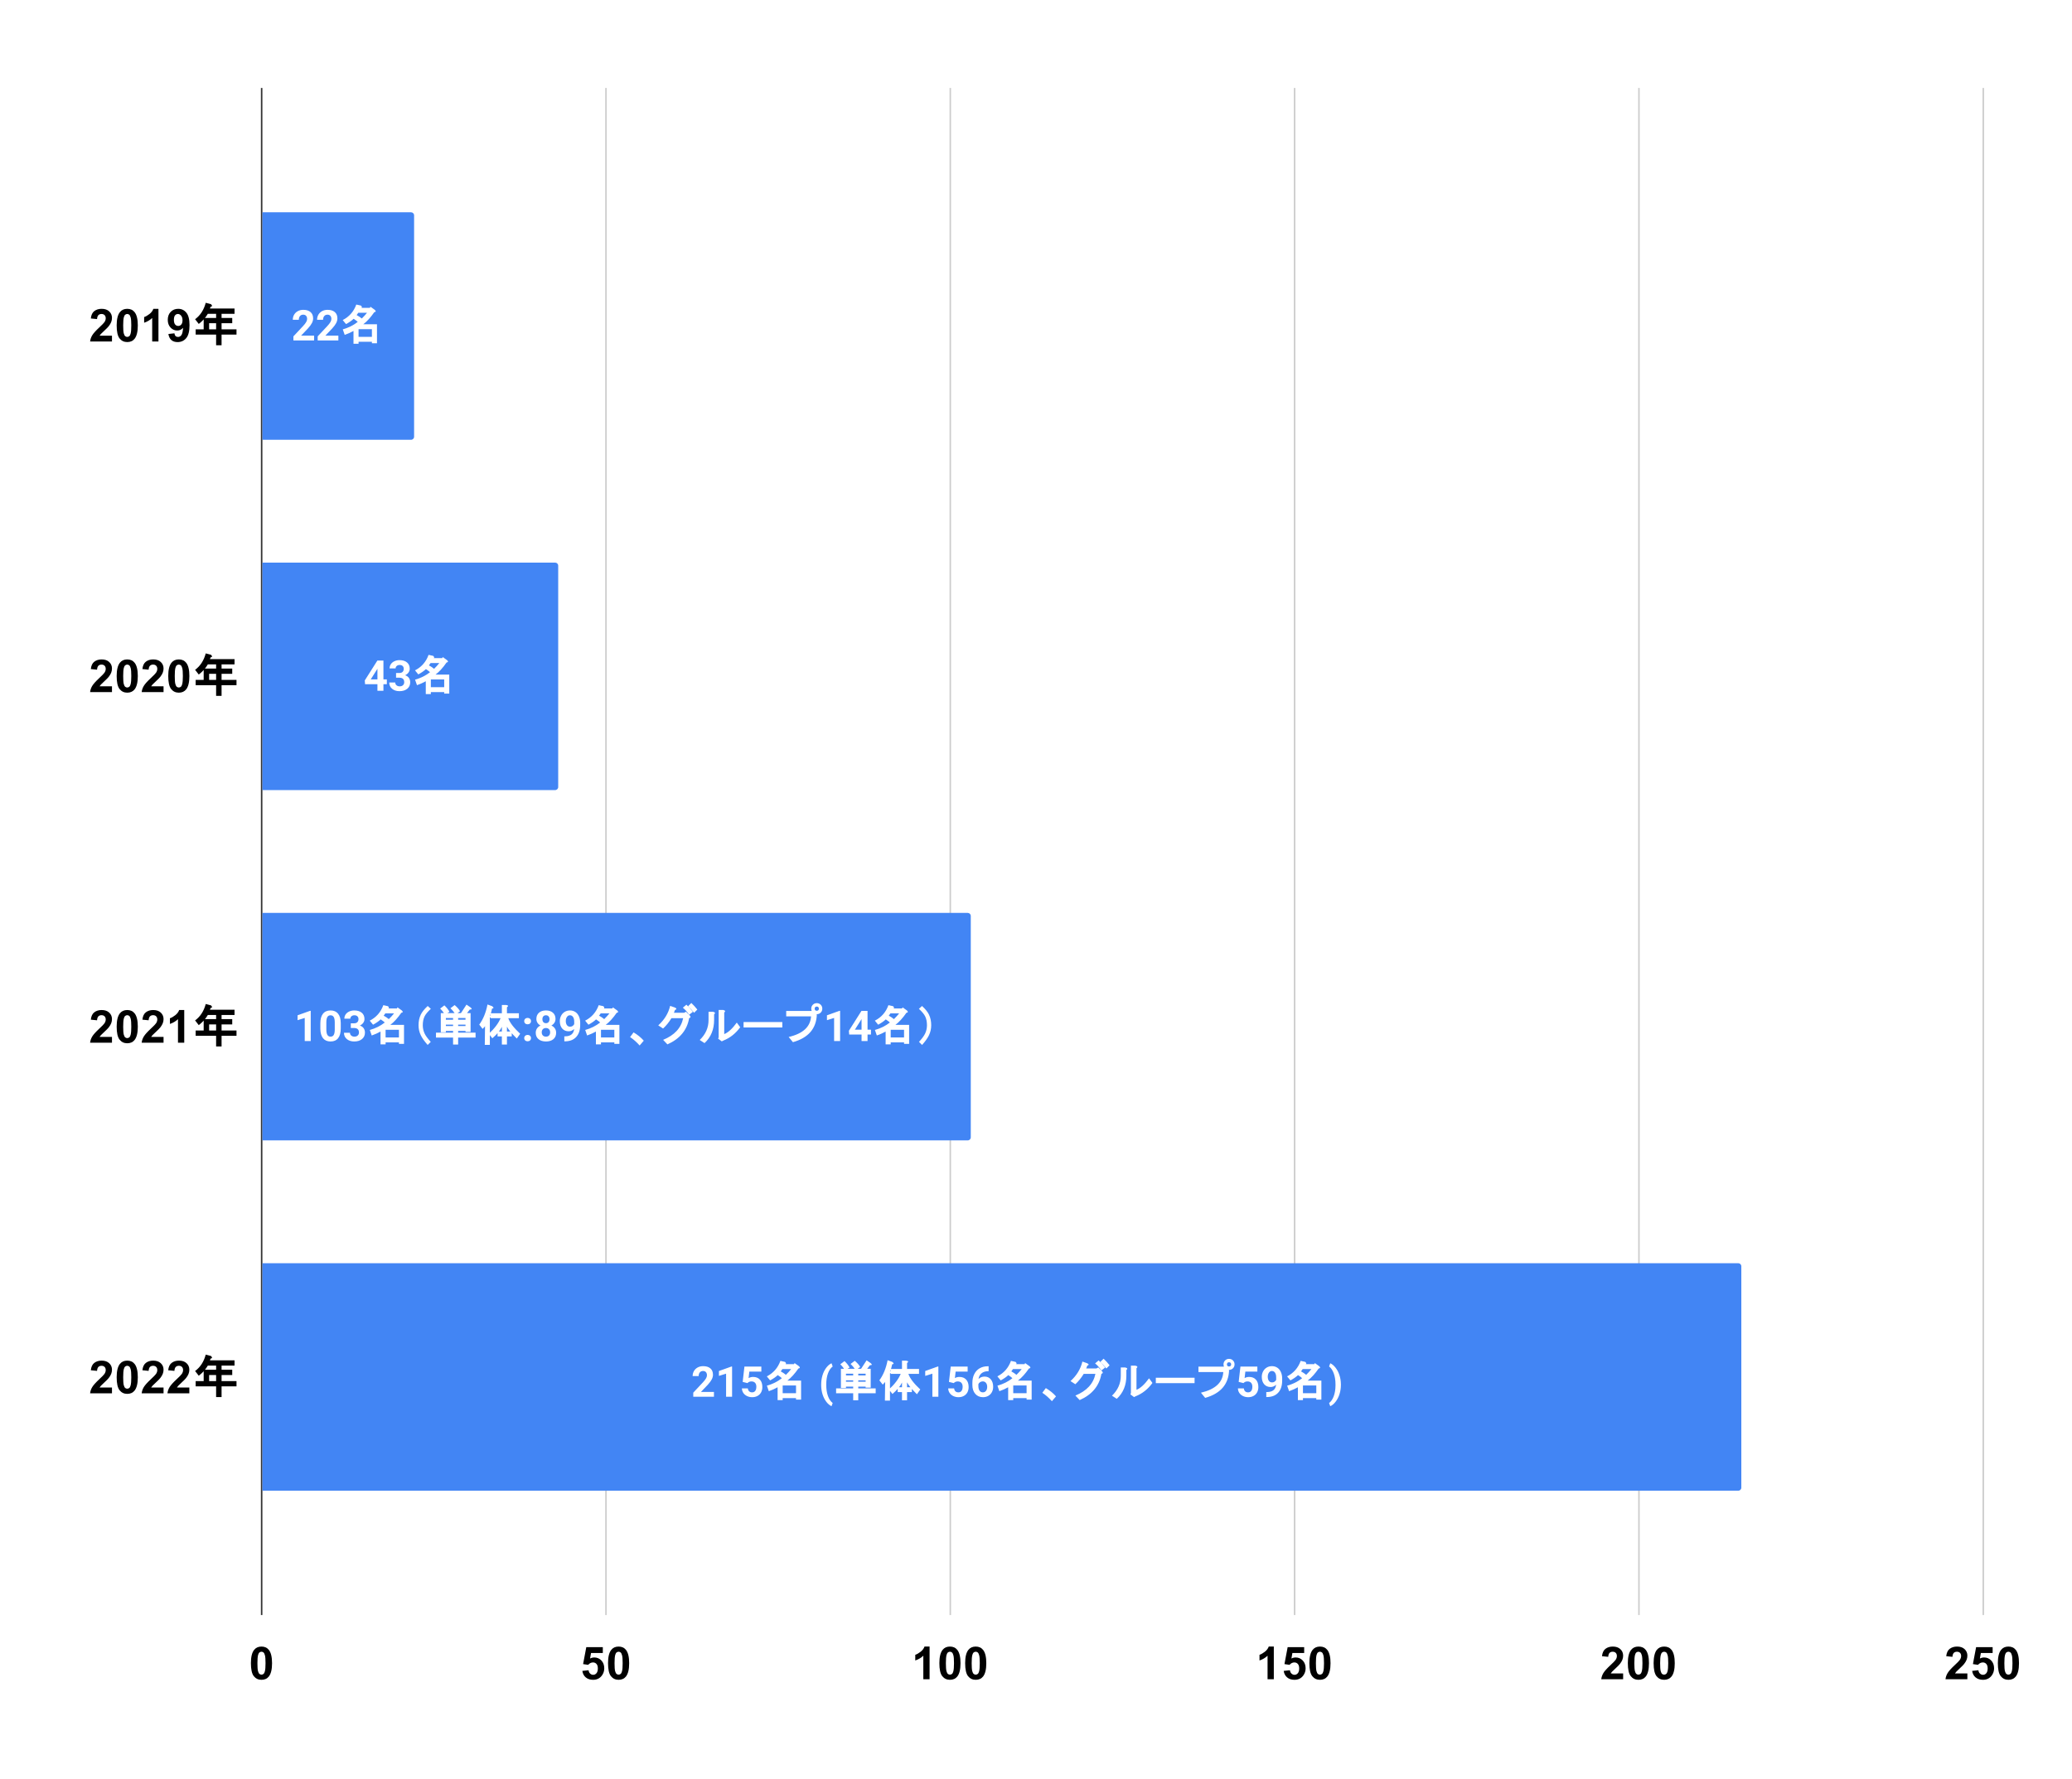 <svg version="1.1" viewBox="0.0 0.0 1366.0 1173.0" fill="none" stroke="none" stroke-linecap="square" stroke-miterlimit="10" width="1366" height="1173" xmlns:xlink="http://www.w3.org/1999/xlink" xmlns="http://www.w3.org/2000/svg"><path fill="#ffffff" d="M0 0L1366.0 0L1366.0 1173.0L0 1173.0L0 0Z" fill-rule="nonzero"/><path stroke="#333333" stroke-width="1.0" stroke-linecap="butt" d="M172.5 58.5L172.5 1064.5" fill-rule="nonzero"/><path stroke="#cccccc" stroke-width="1.0" stroke-linecap="butt" d="M399.5 58.5L399.5 1064.5" fill-rule="nonzero"/><path stroke="#cccccc" stroke-width="1.0" stroke-linecap="butt" d="M626.5 58.5L626.5 1064.5" fill-rule="nonzero"/><path stroke="#cccccc" stroke-width="1.0" stroke-linecap="butt" d="M853.5 58.5L853.5 1064.5" fill-rule="nonzero"/><path stroke="#cccccc" stroke-width="1.0" stroke-linecap="butt" d="M1080.5 58.5L1080.5 1064.5" fill-rule="nonzero"/><path stroke="#cccccc" stroke-width="1.0" stroke-linecap="butt" d="M1307.5 58.5L1307.5 1064.5" fill-rule="nonzero"/><clipPath id="id_0"><path d="M172.65 58.65L1307.35 58.65L1307.35 1064.35L172.65 1064.35L172.65 58.65Z" clip-rule="nonzero"/></clipPath><path stroke="#000000" stroke-width="2.0" stroke-linecap="butt" stroke-opacity="0.0" clip-path="url(#id_0)" d="M173.0 290.0L173.0 140.0L271.0 140.0C272.105 140.0 273.0 140.895 273.0 142.0L273.0 288.0C273.0 289.105 272.105 290.0 271.0 290.0Z" fill-rule="nonzero"/><path fill="#4285f4" clip-path="url(#id_0)" d="M173.0 290.0L173.0 140.0L271.0 140.0C272.105 140.0 273.0 140.895 273.0 142.0L273.0 288.0C273.0 289.105 272.105 290.0 271.0 290.0Z" fill-rule="nonzero"/><path stroke="#000000" stroke-width="2.0" stroke-linecap="butt" stroke-opacity="0.0" clip-path="url(#id_0)" d="M173.0 521.0L173.0 371.0L366.0 371.0C367.105 371.0 368.0 371.895 368.0 373.0L368.0 519.0C368.0 520.105 367.105 521.0 366.0 521.0Z" fill-rule="nonzero"/><path fill="#4285f4" clip-path="url(#id_0)" d="M173.0 521.0L173.0 371.0L366.0 371.0C367.105 371.0 368.0 371.895 368.0 373.0L368.0 519.0C368.0 520.105 367.105 521.0 366.0 521.0Z" fill-rule="nonzero"/><path stroke="#000000" stroke-width="2.0" stroke-linecap="butt" stroke-opacity="0.0" clip-path="url(#id_0)" d="M173.0 752.0L173.0 602.0L638.0 602.0C639.105 602.0 640.0 602.895 640.0 604.0L640.0 750.0C640.0 751.105 639.105 752.0 638.0 752.0Z" fill-rule="nonzero"/><path fill="#4285f4" clip-path="url(#id_0)" d="M173.0 752.0L173.0 602.0L638.0 602.0C639.105 602.0 640.0 602.895 640.0 604.0L640.0 750.0C640.0 751.105 639.105 752.0 638.0 752.0Z" fill-rule="nonzero"/><path stroke="#000000" stroke-width="2.0" stroke-linecap="butt" stroke-opacity="0.0" clip-path="url(#id_0)" d="M173.0 983.0L173.0 833.0L1146.0 833.0C1147.105 833.0 1148.0 833.895 1148.0 835.0L1148.0 981.0C1148.0 982.105 1147.105 983.0 1146.0 983.0Z" fill-rule="nonzero"/><path fill="#4285f4" clip-path="url(#id_0)" d="M173.0 983.0L173.0 833.0L1146.0 833.0C1147.105 833.0 1148.0 833.895 1148.0 835.0L1148.0 981.0C1148.0 982.105 1147.105 983.0 1146.0 983.0Z" fill-rule="nonzero"/><path stroke="#4285f4" stroke-width="3.0" stroke-linejoin="round" stroke-linecap="round" d="M207.077 224.5L193.436 224.5L193.436 221.797L199.874 214.922Q201.202 213.484 201.827 212.406Q202.467 211.312 202.467 210.344Q202.467 209.016 201.796 208.266Q201.124 207.5 199.889 207.5Q198.546 207.5 197.764 208.422Q196.999 209.344 196.999 210.859L193.03 210.859Q193.03 209.031 193.889 207.531Q194.764 206.031 196.342 205.172Q197.936 204.312 199.952 204.312Q203.03 204.312 204.733 205.797Q206.436 207.266 206.436 209.969Q206.436 211.438 205.671 212.969Q204.905 214.5 203.046 216.547L198.514 221.312L207.077 221.312L207.077 224.5ZM223.077 224.5L209.436 224.5L209.436 221.797L215.874 214.922Q217.202 213.484 217.827 212.406Q218.467 211.312 218.467 210.344Q218.467 209.016 217.796 208.266Q217.124 207.5 215.889 207.5Q214.546 207.5 213.764 208.422Q212.999 209.344 212.999 210.859L209.03 210.859Q209.03 209.031 209.889 207.531Q210.764 206.031 212.342 205.172Q213.936 204.312 215.952 204.312Q219.03 204.312 220.733 205.797Q222.436 207.266 222.436 209.969Q222.436 211.438 221.671 212.969Q220.905 214.5 219.046 216.547L214.514 221.312L223.077 221.312L223.077 224.5ZM238.514 210.031Q240.514 208.109 241.967 206.234L236.217 206.234L235.124 207.766Q237.014 208.781 238.514 210.031ZM246.749 205.859Q243.124 211.094 239.499 213.828L248.53 213.828L248.53 226.359L245.186 226.359L245.186 225.375L236.389 225.375L236.389 226.688L233.046 226.688L233.046 218.234Q230.577 219.641 227.249 220.828L225.983 217.188Q231.608 215.625 235.842 212.266Q235.327 211.672 233.139 210.219Q231.233 212.031 228.124 213.719L225.936 211.047Q232.389 207.766 234.889 200.828L237.967 201.516Q239.327 202.891 237.733 203.125L237.796 203.0L243.874 203.0L244.233 202.281L247.124 204.344Q248.405 205.625 246.749 205.859ZM245.186 217.062L236.389 217.062L236.389 222.141L245.186 222.141L245.186 217.062Z" fill-rule="nonzero"/><path fill="#ffffff" d="M207.077 224.5L193.436 224.5L193.436 221.797L199.874 214.922Q201.202 213.484 201.827 212.406Q202.467 211.312 202.467 210.344Q202.467 209.016 201.796 208.266Q201.124 207.5 199.889 207.5Q198.546 207.5 197.764 208.422Q196.999 209.344 196.999 210.859L193.03 210.859Q193.03 209.031 193.889 207.531Q194.764 206.031 196.342 205.172Q197.936 204.312 199.952 204.312Q203.03 204.312 204.733 205.797Q206.436 207.266 206.436 209.969Q206.436 211.438 205.671 212.969Q204.905 214.5 203.046 216.547L198.514 221.312L207.077 221.312L207.077 224.5ZM223.077 224.5L209.436 224.5L209.436 221.797L215.874 214.922Q217.202 213.484 217.827 212.406Q218.467 211.312 218.467 210.344Q218.467 209.016 217.796 208.266Q217.124 207.5 215.889 207.5Q214.546 207.5 213.764 208.422Q212.999 209.344 212.999 210.859L209.03 210.859Q209.03 209.031 209.889 207.531Q210.764 206.031 212.342 205.172Q213.936 204.312 215.952 204.312Q219.03 204.312 220.733 205.797Q222.436 207.266 222.436 209.969Q222.436 211.438 221.671 212.969Q220.905 214.5 219.046 216.547L214.514 221.312L223.077 221.312L223.077 224.5Z" fill-rule="nonzero"/><path fill="#ffffff" d="M238.514 210.031Q240.514 208.109 241.967 206.234L236.217 206.234L235.124 207.766Q237.014 208.781 238.514 210.031ZM246.749 205.859Q243.124 211.094 239.499 213.828L248.53 213.828L248.53 226.359L245.186 226.359L245.186 225.375L236.389 225.375L236.389 226.688L233.046 226.688L233.046 218.234Q230.577 219.641 227.249 220.828L225.983 217.188Q231.608 215.625 235.842 212.266Q235.327 211.672 233.139 210.219Q231.233 212.031 228.124 213.719L225.936 211.047Q232.389 207.766 234.889 200.828L237.967 201.516Q239.327 202.891 237.733 203.125L237.796 203.0L243.874 203.0L244.233 202.281L247.124 204.344Q248.405 205.625 246.749 205.859ZM245.186 217.062L236.389 217.062L236.389 222.141L245.186 222.141L245.186 217.062Z" fill-rule="nonzero"/><path stroke="#4285f4" stroke-width="3.0" stroke-linejoin="round" stroke-linecap="round" d="M252.781 448.0L255.031 448.0L255.031 451.188L252.781 451.188L252.781 455.5L248.828 455.5L248.828 451.188L240.672 451.188L240.484 448.703L248.781 435.594L252.781 435.594L252.781 448.0ZM244.422 448.0L248.828 448.0L248.828 440.984L248.562 441.438L244.422 448.0ZM261.109 443.797L263.219 443.797Q264.719 443.797 265.437 443.047Q266.172 442.297 266.172 441.047Q266.172 439.844 265.453 439.172Q264.734 438.5 263.469 438.5Q262.344 438.5 261.578 439.125Q260.812 439.75 260.812 440.75L256.859 440.75Q256.859 439.188 257.687 437.953Q258.531 436.719 260.047 436.016Q261.562 435.312 263.375 435.312Q266.531 435.312 268.328 436.828Q270.125 438.344 270.125 441.0Q270.125 442.359 269.281 443.516Q268.453 444.656 267.094 445.266Q268.781 445.875 269.609 447.078Q270.437 448.281 270.437 449.922Q270.437 452.578 268.5 454.188Q266.562 455.781 263.375 455.781Q260.39 455.781 258.5 454.203Q256.609 452.625 256.609 450.047L260.562 450.047Q260.562 451.172 261.406 451.891Q262.25 452.594 263.469 452.594Q264.875 452.594 265.672 451.844Q266.484 451.094 266.484 449.859Q266.484 446.891 263.203 446.891L261.109 446.891L261.109 443.797ZM286.172 441.031Q288.172 439.109 289.625 437.234L283.875 437.234L282.781 438.766Q284.672 439.781 286.172 441.031ZM294.406 436.859Q290.781 442.094 287.156 444.828L296.187 444.828L296.187 457.359L292.844 457.359L292.844 456.375L284.047 456.375L284.047 457.688L280.703 457.688L280.703 449.234Q278.234 450.641 274.906 451.828L273.64 448.188Q279.265 446.625 283.5 443.266Q282.984 442.672 280.797 441.219Q278.89 443.031 275.781 444.719L273.594 442.047Q280.047 438.766 282.547 431.828L285.625 432.516Q286.984 433.891 285.39 434.125L285.453 434.0L291.531 434.0L291.89 433.281L294.781 435.344Q296.062 436.625 294.406 436.859ZM292.844 448.062L284.047 448.062L284.047 453.141L292.844 453.141L292.844 448.062Z" fill-rule="nonzero"/><path fill="#ffffff" d="M252.781 448.0L255.031 448.0L255.031 451.188L252.781 451.188L252.781 455.5L248.828 455.5L248.828 451.188L240.672 451.188L240.484 448.703L248.781 435.594L252.781 435.594L252.781 448.0ZM244.422 448.0L248.828 448.0L248.828 440.984L248.562 441.438L244.422 448.0ZM261.109 443.797L263.219 443.797Q264.719 443.797 265.437 443.047Q266.172 442.297 266.172 441.047Q266.172 439.844 265.453 439.172Q264.734 438.5 263.469 438.5Q262.344 438.5 261.578 439.125Q260.812 439.75 260.812 440.75L256.859 440.75Q256.859 439.188 257.687 437.953Q258.531 436.719 260.047 436.016Q261.562 435.312 263.375 435.312Q266.531 435.312 268.328 436.828Q270.125 438.344 270.125 441.0Q270.125 442.359 269.281 443.516Q268.453 444.656 267.094 445.266Q268.781 445.875 269.609 447.078Q270.437 448.281 270.437 449.922Q270.437 452.578 268.5 454.188Q266.562 455.781 263.375 455.781Q260.39 455.781 258.5 454.203Q256.609 452.625 256.609 450.047L260.562 450.047Q260.562 451.172 261.406 451.891Q262.25 452.594 263.469 452.594Q264.875 452.594 265.672 451.844Q266.484 451.094 266.484 449.859Q266.484 446.891 263.203 446.891L261.109 446.891L261.109 443.797Z" fill-rule="nonzero"/><path fill="#ffffff" d="M286.172 441.031Q288.172 439.109 289.625 437.234L283.875 437.234L282.781 438.766Q284.672 439.781 286.172 441.031ZM294.406 436.859Q290.781 442.094 287.156 444.828L296.187 444.828L296.187 457.359L292.844 457.359L292.844 456.375L284.047 456.375L284.047 457.688L280.703 457.688L280.703 449.234Q278.234 450.641 274.906 451.828L273.64 448.188Q279.265 446.625 283.5 443.266Q282.984 442.672 280.797 441.219Q278.89 443.031 275.781 444.719L273.594 442.047Q280.047 438.766 282.547 431.828L285.625 432.516Q286.984 433.891 285.39 434.125L285.453 434.0L291.531 434.0L291.89 433.281L294.781 435.344Q296.062 436.625 294.406 436.859ZM292.844 448.062L284.047 448.062L284.047 453.141L292.844 453.141L292.844 448.062Z" fill-rule="nonzero"/><path stroke="#4285f4" stroke-width="3.0" stroke-linejoin="round" stroke-linecap="round" d="M204.851 686.5L200.898 686.5L200.898 671.266L196.179 672.734L196.179 669.516L204.429 666.562L204.851 666.562L204.851 686.5ZM224.648 678.266Q224.648 682.391 222.929 684.594Q221.226 686.781 217.945 686.781Q214.679 686.781 212.961 684.641Q211.242 682.484 211.195 678.469L211.195 674.812Q211.195 670.641 212.929 668.484Q214.664 666.312 217.914 666.312Q221.164 666.312 222.883 668.453Q224.617 670.594 224.648 674.609L224.648 678.266ZM220.695 674.25Q220.695 671.781 220.023 670.656Q219.351 669.516 217.914 669.516Q216.523 669.516 215.851 670.594Q215.195 671.672 215.148 673.953L215.148 678.781Q215.148 681.219 215.804 682.406Q216.476 683.594 217.945 683.594Q219.383 683.594 220.023 682.453Q220.679 681.312 220.695 678.984L220.695 674.25ZM231.273 674.797L233.383 674.797Q234.883 674.797 235.601 674.047Q236.336 673.297 236.336 672.047Q236.336 670.844 235.617 670.172Q234.898 669.5 233.633 669.5Q232.508 669.5 231.742 670.125Q230.976 670.75 230.976 671.75L227.023 671.75Q227.023 670.188 227.851 668.953Q228.695 667.719 230.211 667.016Q231.726 666.312 233.539 666.312Q236.695 666.312 238.492 667.828Q240.289 669.344 240.289 672.0Q240.289 673.359 239.445 674.516Q238.617 675.656 237.258 676.266Q238.945 676.875 239.773 678.078Q240.601 679.281 240.601 680.922Q240.601 683.578 238.664 685.188Q236.726 686.781 233.539 686.781Q230.554 686.781 228.664 685.203Q226.773 683.625 226.773 681.047L230.726 681.047Q230.726 682.172 231.57 682.891Q232.414 683.594 233.633 683.594Q235.039 683.594 235.836 682.844Q236.648 682.094 236.648 680.859Q236.648 677.891 233.367 677.891L231.273 677.891L231.273 674.797ZM256.336 672.031Q258.336 670.109 259.789 668.234L254.039 668.234L252.945 669.766Q254.836 670.781 256.336 672.031ZM264.57 667.859Q260.945 673.094 257.32 675.828L266.351 675.828L266.351 688.359L263.008 688.359L263.008 687.375L254.211 687.375L254.211 688.688L250.867 688.688L250.867 680.234Q248.398 681.641 245.07 682.828L243.804 679.188Q249.429 677.625 253.664 674.266Q253.148 673.672 250.961 672.219Q249.054 674.031 245.945 675.719L243.758 673.047Q250.211 669.766 252.711 662.828L255.789 663.516Q257.148 664.891 255.554 665.125L255.617 665.0L261.695 665.0L262.054 664.281L264.945 666.344Q266.226 667.625 264.57 667.859ZM263.008 679.062L254.211 679.062L254.211 684.141L263.008 684.141L263.008 679.062ZM277.414 669.047Q278.664 666.438 281.976 663.375L284.039 665.25Q280.914 668.109 279.867 670.312Q278.726 672.703 278.726 676.078Q278.726 678.906 279.883 681.422Q280.929 683.734 283.976 687.031L281.945 689.062Q278.758 685.484 277.414 682.672Q275.929 679.594 275.929 676.078Q275.929 672.125 277.414 669.047ZM307.898 668.062L310.242 668.062L310.242 680.484L306.898 680.484L306.898 679.828L302.039 679.828L302.039 680.969L313.523 680.969L313.523 684.203L302.039 684.203L302.039 688.797L298.695 688.797L298.695 684.203L287.429 684.203L287.429 680.969L298.695 680.969L298.695 679.828L293.945 679.828L293.945 680.703L290.601 680.703L290.601 668.062L303.883 668.062L307.539 662.469L310.117 664.234Q311.961 665.719 309.726 665.719L307.898 668.062ZM299.726 662.766Q302.242 664.875 303.304 666.844L300.273 669.062Q299.133 666.922 296.961 664.875L299.726 662.766ZM298.695 672.438L298.695 671.297L293.945 671.297L293.945 672.438L298.695 672.438ZM306.898 672.438L306.898 671.297L302.039 671.297L302.039 672.438L306.898 672.438ZM298.695 676.594L298.695 675.672L293.945 675.672L293.945 676.594L298.695 676.594ZM306.898 676.594L306.898 675.672L302.039 675.672L302.039 676.594L306.898 676.594ZM293.242 669.141Q292.133 666.922 290.179 665.094L292.961 662.969Q295.148 665.0 296.32 667.203L293.242 669.141ZM322.242 681.703Q327.898 676.5 330.023 671.406L323.429 671.406L323.429 668.172L330.867 668.172L330.867 662.703L333.554 662.703Q335.945 663.0 334.211 664.234L334.211 668.172L342.086 668.172L342.086 671.406L335.086 671.406Q336.539 675.75 342.929 681.688L340.711 684.844Q335.445 679.594 334.211 676.984L334.211 680.203L337.383 680.203L337.383 683.438L334.211 683.438L334.211 688.797L330.867 688.797L330.867 683.438L328.023 683.438L328.023 680.203L330.867 680.203L330.867 677.109Q329.289 680.594 324.586 684.672L322.242 681.703ZM324.383 665.109Q323.914 667.594 323.117 669.625Q324.679 670.203 322.945 671.078L322.945 689.016L319.601 689.016L319.773 676.578Q319.898 676.75 318.164 678.484L315.961 675.656Q319.851 670.375 321.383 662.391L324.508 663.531Q326.211 664.891 324.383 665.109ZM345.601 684.562Q345.601 683.609 346.242 683.031Q346.883 682.438 347.836 682.438Q348.804 682.438 349.429 683.031Q350.07 683.609 350.07 684.562Q350.07 685.484 349.445 686.078Q348.82 686.656 347.836 686.656Q346.867 686.656 346.226 686.078Q345.601 685.484 345.601 684.562ZM345.601 673.359Q345.601 672.406 346.242 671.828Q346.883 671.234 347.836 671.234Q348.804 671.234 349.429 671.828Q350.07 672.406 350.07 673.359Q350.07 674.281 349.445 674.875Q348.82 675.453 347.836 675.453Q346.867 675.453 346.226 674.875Q345.601 674.281 345.601 673.359ZM366.226 671.891Q366.226 673.328 365.492 674.453Q364.773 675.578 363.508 676.25Q364.961 676.938 365.804 678.172Q366.648 679.391 366.648 681.047Q366.648 683.703 364.836 685.25Q363.039 686.781 359.929 686.781Q356.836 686.781 355.008 685.234Q353.195 683.688 353.195 681.047Q353.195 679.391 354.039 678.156Q354.898 676.922 356.336 676.25Q355.054 675.578 354.336 674.453Q353.617 673.328 353.617 671.891Q353.617 669.344 355.304 667.828Q357.008 666.312 359.929 666.312Q362.82 666.312 364.523 667.812Q366.226 669.312 366.226 671.891ZM362.679 680.75Q362.679 679.453 361.929 678.688Q361.179 677.906 359.914 677.906Q358.648 677.906 357.898 678.672Q357.148 679.438 357.148 680.75Q357.148 682.031 357.883 682.812Q358.633 683.594 359.945 683.594Q361.226 683.594 361.945 682.844Q362.679 682.078 362.679 680.75ZM362.273 672.078Q362.273 670.906 361.648 670.203Q361.039 669.5 359.929 669.5Q358.82 669.5 358.195 670.188Q357.586 670.875 357.586 672.078Q357.586 673.266 358.195 674.0Q358.82 674.719 359.929 674.719Q361.054 674.719 361.664 674.0Q362.273 673.266 362.273 672.078ZM378.492 678.547Q376.945 680.062 374.883 680.062Q372.242 680.062 370.648 678.25Q369.07 676.438 369.07 673.359Q369.07 671.406 369.929 669.781Q370.789 668.141 372.32 667.234Q373.851 666.312 375.758 666.312Q377.726 666.312 379.258 667.297Q380.789 668.281 381.633 670.141Q382.492 671.984 382.508 674.359L382.508 675.828Q382.508 680.797 380.023 683.641Q377.554 686.484 373.008 686.672L372.039 686.688L372.039 683.391L372.914 683.375Q378.07 683.156 378.492 678.547ZM375.851 677.031Q376.82 677.031 377.508 676.547Q378.195 676.047 378.554 675.359L378.554 673.734Q378.554 671.719 377.789 670.609Q377.023 669.5 375.726 669.5Q374.539 669.5 373.773 670.594Q373.008 671.672 373.008 673.312Q373.008 674.953 373.758 676.0Q374.508 677.031 375.851 677.031ZM398.336 672.031Q400.336 670.109 401.789 668.234L396.039 668.234L394.945 669.766Q396.836 670.781 398.336 672.031ZM406.57 667.859Q402.945 673.094 399.32 675.828L408.351 675.828L408.351 688.359L405.008 688.359L405.008 687.375L396.211 687.375L396.211 688.688L392.867 688.688L392.867 680.234Q390.398 681.641 387.07 682.828L385.804 679.188Q391.429 677.625 395.664 674.266Q395.148 673.672 392.961 672.219Q391.054 674.031 387.945 675.719L385.758 673.047Q392.211 669.766 394.711 662.828L397.789 663.516Q399.148 664.891 397.554 665.125L397.617 665.0L403.695 665.0L404.054 664.281L406.945 666.344Q408.226 667.625 406.57 667.859ZM405.008 679.062L396.211 679.062L396.211 684.141L405.008 684.141L405.008 679.062ZM421.695 689.422Q418.679 686.031 415.383 683.875L417.695 680.781Q421.726 683.172 424.414 686.25L421.695 689.422ZM454.336 671.391Q452.258 683.266 440.008 688.688L437.179 685.703Q448.398 681.125 450.383 671.406L442.664 671.406Q440.273 675.359 437.148 678.234L433.961 676.156Q440.07 670.625 441.804 663.297L444.961 664.391Q446.836 665.328 444.992 666.016Q444.617 667.219 444.289 667.844L451.039 667.844L452.273 667.156L454.554 669.438Q456.008 670.891 454.336 671.391ZM454.351 669.141Q452.304 666.203 450.179 664.5L452.523 662.516Q454.789 664.531 456.804 667.219L454.351 669.141ZM457.601 667.859Q455.476 665.203 453.648 663.516L455.773 661.391Q457.851 663.328 459.726 665.734L457.601 667.859ZM477.461 681.906Q481.32 680.406 485.742 674.328L487.992 677.391Q483.492 683.547 477.008 686.125L475.836 686.703L473.445 684.922L473.789 684.062L473.789 665.984L476.726 665.984Q478.898 666.469 477.461 667.703L477.461 681.906ZM461.304 685.797Q467.117 680.203 467.117 672.688L467.117 667.188L470.054 667.188Q472.226 667.672 470.789 668.906L470.789 672.578Q470.789 682.016 464.476 687.859L461.304 685.797ZM490.211 677.531L490.211 673.969L515.758 673.969L515.758 677.531L490.211 677.531ZM538.476 666.531Q539.117 666.531 539.492 666.156Q539.867 665.781 539.867 665.141Q539.867 664.5 539.492 664.125Q539.117 663.75 538.476 663.75Q537.836 663.75 537.461 664.125Q537.086 664.5 537.086 665.141Q537.086 665.781 537.461 666.156Q537.836 666.531 538.476 666.531ZM538.476 668.781Q536.929 668.781 535.883 667.734Q534.836 666.688 534.836 665.141Q534.836 663.594 535.883 662.547Q536.929 661.5 538.476 661.5Q540.023 661.5 541.07 662.547Q542.117 663.594 542.117 665.141Q542.117 666.688 541.07 667.734Q540.023 668.781 538.476 668.781ZM518.32 670.203L518.32 666.641L535.273 666.641L538.523 669.016Q537.945 682.969 522.742 687.234L519.945 683.812Q534.101 680.531 534.695 670.203L518.32 670.203ZM553.851 686.5L549.898 686.5L549.898 671.266L545.179 672.734L545.179 669.516L553.429 666.562L553.851 666.562L553.851 686.5ZM571.945 679.0L574.195 679.0L574.195 682.188L571.945 682.188L571.945 686.5L567.992 686.5L567.992 682.188L559.836 682.188L559.648 679.703L567.945 666.594L571.945 666.594L571.945 679.0ZM563.586 679.0L567.992 679.0L567.992 671.984L567.726 672.438L563.586 679.0ZM589.336 672.031Q591.336 670.109 592.789 668.234L587.039 668.234L585.945 669.766Q587.836 670.781 589.336 672.031ZM597.57 667.859Q593.945 673.094 590.32 675.828L599.351 675.828L599.351 688.359L596.008 688.359L596.008 687.375L587.211 687.375L587.211 688.688L583.867 688.688L583.867 680.234Q581.398 681.641 578.07 682.828L576.804 679.188Q582.429 677.625 586.664 674.266Q586.148 673.672 583.961 672.219Q582.054 674.031 578.945 675.719L576.758 673.047Q583.211 669.766 585.711 662.828L588.789 663.516Q590.148 664.891 588.554 665.125L588.617 665.0L594.695 665.0L595.054 664.281L597.945 666.344Q599.226 667.625 597.57 667.859ZM596.008 679.062L587.211 679.062L587.211 684.141L596.008 684.141L596.008 679.062ZM612.429 682.672Q611.086 685.484 607.898 689.062L605.867 687.031Q608.914 683.734 609.961 681.422Q611.117 678.906 611.117 676.078Q611.117 672.703 609.976 670.312Q608.929 668.109 605.804 665.25L607.867 663.375Q611.179 666.438 612.429 669.047Q613.914 672.125 613.914 676.078Q613.914 679.594 612.429 682.672Z" fill-rule="nonzero"/><path fill="#ffffff" d="M204.851 686.5L200.898 686.5L200.898 671.266L196.179 672.734L196.179 669.516L204.429 666.562L204.851 666.562L204.851 686.5ZM224.648 678.266Q224.648 682.391 222.929 684.594Q221.226 686.781 217.945 686.781Q214.679 686.781 212.961 684.641Q211.242 682.484 211.195 678.469L211.195 674.812Q211.195 670.641 212.929 668.484Q214.664 666.312 217.914 666.312Q221.164 666.312 222.883 668.453Q224.617 670.594 224.648 674.609L224.648 678.266ZM220.695 674.25Q220.695 671.781 220.023 670.656Q219.351 669.516 217.914 669.516Q216.523 669.516 215.851 670.594Q215.195 671.672 215.148 673.953L215.148 678.781Q215.148 681.219 215.804 682.406Q216.476 683.594 217.945 683.594Q219.383 683.594 220.023 682.453Q220.679 681.312 220.695 678.984L220.695 674.25ZM231.273 674.797L233.383 674.797Q234.883 674.797 235.601 674.047Q236.336 673.297 236.336 672.047Q236.336 670.844 235.617 670.172Q234.898 669.5 233.633 669.5Q232.508 669.5 231.742 670.125Q230.976 670.75 230.976 671.75L227.023 671.75Q227.023 670.188 227.851 668.953Q228.695 667.719 230.211 667.016Q231.726 666.312 233.539 666.312Q236.695 666.312 238.492 667.828Q240.289 669.344 240.289 672.0Q240.289 673.359 239.445 674.516Q238.617 675.656 237.258 676.266Q238.945 676.875 239.773 678.078Q240.601 679.281 240.601 680.922Q240.601 683.578 238.664 685.188Q236.726 686.781 233.539 686.781Q230.554 686.781 228.664 685.203Q226.773 683.625 226.773 681.047L230.726 681.047Q230.726 682.172 231.57 682.891Q232.414 683.594 233.633 683.594Q235.039 683.594 235.836 682.844Q236.648 682.094 236.648 680.859Q236.648 677.891 233.367 677.891L231.273 677.891L231.273 674.797Z" fill-rule="nonzero"/><path fill="#ffffff" d="M256.336 672.031Q258.336 670.109 259.789 668.234L254.039 668.234L252.945 669.766Q254.836 670.781 256.336 672.031ZM264.57 667.859Q260.945 673.094 257.32 675.828L266.351 675.828L266.351 688.359L263.008 688.359L263.008 687.375L254.211 687.375L254.211 688.688L250.867 688.688L250.867 680.234Q248.398 681.641 245.07 682.828L243.804 679.188Q249.429 677.625 253.664 674.266Q253.148 673.672 250.961 672.219Q249.054 674.031 245.945 675.719L243.758 673.047Q250.211 669.766 252.711 662.828L255.789 663.516Q257.148 664.891 255.554 665.125L255.617 665.0L261.695 665.0L262.054 664.281L264.945 666.344Q266.226 667.625 264.57 667.859ZM263.008 679.062L254.211 679.062L254.211 684.141L263.008 684.141L263.008 679.062ZM277.414 669.047Q278.664 666.438 281.976 663.375L284.039 665.25Q280.914 668.109 279.867 670.312Q278.726 672.703 278.726 676.078Q278.726 678.906 279.883 681.422Q280.929 683.734 283.976 687.031L281.945 689.062Q278.758 685.484 277.414 682.672Q275.929 679.594 275.929 676.078Q275.929 672.125 277.414 669.047ZM307.898 668.062L310.242 668.062L310.242 680.484L306.898 680.484L306.898 679.828L302.039 679.828L302.039 680.969L313.523 680.969L313.523 684.203L302.039 684.203L302.039 688.797L298.695 688.797L298.695 684.203L287.429 684.203L287.429 680.969L298.695 680.969L298.695 679.828L293.945 679.828L293.945 680.703L290.601 680.703L290.601 668.062L303.883 668.062L307.539 662.469L310.117 664.234Q311.961 665.719 309.726 665.719L307.898 668.062ZM299.726 662.766Q302.242 664.875 303.304 666.844L300.273 669.062Q299.133 666.922 296.961 664.875L299.726 662.766ZM298.695 672.438L298.695 671.297L293.945 671.297L293.945 672.438L298.695 672.438ZM306.898 672.438L306.898 671.297L302.039 671.297L302.039 672.438L306.898 672.438ZM298.695 676.594L298.695 675.672L293.945 675.672L293.945 676.594L298.695 676.594ZM306.898 676.594L306.898 675.672L302.039 675.672L302.039 676.594L306.898 676.594ZM293.242 669.141Q292.133 666.922 290.179 665.094L292.961 662.969Q295.148 665.0 296.32 667.203L293.242 669.141ZM322.242 681.703Q327.898 676.5 330.023 671.406L323.429 671.406L323.429 668.172L330.867 668.172L330.867 662.703L333.554 662.703Q335.945 663.0 334.211 664.234L334.211 668.172L342.086 668.172L342.086 671.406L335.086 671.406Q336.539 675.75 342.929 681.688L340.711 684.844Q335.445 679.594 334.211 676.984L334.211 680.203L337.383 680.203L337.383 683.438L334.211 683.438L334.211 688.797L330.867 688.797L330.867 683.438L328.023 683.438L328.023 680.203L330.867 680.203L330.867 677.109Q329.289 680.594 324.586 684.672L322.242 681.703ZM324.383 665.109Q323.914 667.594 323.117 669.625Q324.679 670.203 322.945 671.078L322.945 689.016L319.601 689.016L319.773 676.578Q319.898 676.75 318.164 678.484L315.961 675.656Q319.851 670.375 321.383 662.391L324.508 663.531Q326.211 664.891 324.383 665.109Z" fill-rule="nonzero"/><path fill="#ffffff" d="M345.601 684.562Q345.601 683.609 346.242 683.031Q346.883 682.438 347.836 682.438Q348.804 682.438 349.429 683.031Q350.07 683.609 350.07 684.562Q350.07 685.484 349.445 686.078Q348.82 686.656 347.836 686.656Q346.867 686.656 346.226 686.078Q345.601 685.484 345.601 684.562ZM345.601 673.359Q345.601 672.406 346.242 671.828Q346.883 671.234 347.836 671.234Q348.804 671.234 349.429 671.828Q350.07 672.406 350.07 673.359Q350.07 674.281 349.445 674.875Q348.82 675.453 347.836 675.453Q346.867 675.453 346.226 674.875Q345.601 674.281 345.601 673.359ZM366.226 671.891Q366.226 673.328 365.492 674.453Q364.773 675.578 363.508 676.25Q364.961 676.938 365.804 678.172Q366.648 679.391 366.648 681.047Q366.648 683.703 364.836 685.25Q363.039 686.781 359.929 686.781Q356.836 686.781 355.008 685.234Q353.195 683.688 353.195 681.047Q353.195 679.391 354.039 678.156Q354.898 676.922 356.336 676.25Q355.054 675.578 354.336 674.453Q353.617 673.328 353.617 671.891Q353.617 669.344 355.304 667.828Q357.008 666.312 359.929 666.312Q362.82 666.312 364.523 667.812Q366.226 669.312 366.226 671.891ZM362.679 680.75Q362.679 679.453 361.929 678.688Q361.179 677.906 359.914 677.906Q358.648 677.906 357.898 678.672Q357.148 679.438 357.148 680.75Q357.148 682.031 357.883 682.812Q358.633 683.594 359.945 683.594Q361.226 683.594 361.945 682.844Q362.679 682.078 362.679 680.75ZM362.273 672.078Q362.273 670.906 361.648 670.203Q361.039 669.5 359.929 669.5Q358.82 669.5 358.195 670.188Q357.586 670.875 357.586 672.078Q357.586 673.266 358.195 674.0Q358.82 674.719 359.929 674.719Q361.054 674.719 361.664 674.0Q362.273 673.266 362.273 672.078ZM378.492 678.547Q376.945 680.062 374.883 680.062Q372.242 680.062 370.648 678.25Q369.07 676.438 369.07 673.359Q369.07 671.406 369.929 669.781Q370.789 668.141 372.32 667.234Q373.851 666.312 375.758 666.312Q377.726 666.312 379.258 667.297Q380.789 668.281 381.633 670.141Q382.492 671.984 382.508 674.359L382.508 675.828Q382.508 680.797 380.023 683.641Q377.554 686.484 373.008 686.672L372.039 686.688L372.039 683.391L372.914 683.375Q378.07 683.156 378.492 678.547ZM375.851 677.031Q376.82 677.031 377.508 676.547Q378.195 676.047 378.554 675.359L378.554 673.734Q378.554 671.719 377.789 670.609Q377.023 669.5 375.726 669.5Q374.539 669.5 373.773 670.594Q373.008 671.672 373.008 673.312Q373.008 674.953 373.758 676.0Q374.508 677.031 375.851 677.031Z" fill-rule="nonzero"/><path fill="#ffffff" d="M398.336 672.031Q400.336 670.109 401.789 668.234L396.039 668.234L394.945 669.766Q396.836 670.781 398.336 672.031ZM406.57 667.859Q402.945 673.094 399.32 675.828L408.351 675.828L408.351 688.359L405.008 688.359L405.008 687.375L396.211 687.375L396.211 688.688L392.867 688.688L392.867 680.234Q390.398 681.641 387.07 682.828L385.804 679.188Q391.429 677.625 395.664 674.266Q395.148 673.672 392.961 672.219Q391.054 674.031 387.945 675.719L385.758 673.047Q392.211 669.766 394.711 662.828L397.789 663.516Q399.148 664.891 397.554 665.125L397.617 665.0L403.695 665.0L404.054 664.281L406.945 666.344Q408.226 667.625 406.57 667.859ZM405.008 679.062L396.211 679.062L396.211 684.141L405.008 684.141L405.008 679.062ZM421.695 689.422Q418.679 686.031 415.383 683.875L417.695 680.781Q421.726 683.172 424.414 686.25L421.695 689.422ZM454.336 671.391Q452.258 683.266 440.008 688.688L437.179 685.703Q448.398 681.125 450.383 671.406L442.664 671.406Q440.273 675.359 437.148 678.234L433.961 676.156Q440.07 670.625 441.804 663.297L444.961 664.391Q446.836 665.328 444.992 666.016Q444.617 667.219 444.289 667.844L451.039 667.844L452.273 667.156L454.554 669.438Q456.008 670.891 454.336 671.391ZM454.351 669.141Q452.304 666.203 450.179 664.5L452.523 662.516Q454.789 664.531 456.804 667.219L454.351 669.141ZM457.601 667.859Q455.476 665.203 453.648 663.516L455.773 661.391Q457.851 663.328 459.726 665.734L457.601 667.859ZM477.461 681.906Q481.32 680.406 485.742 674.328L487.992 677.391Q483.492 683.547 477.008 686.125L475.836 686.703L473.445 684.922L473.789 684.062L473.789 665.984L476.726 665.984Q478.898 666.469 477.461 667.703L477.461 681.906ZM461.304 685.797Q467.117 680.203 467.117 672.688L467.117 667.188L470.054 667.188Q472.226 667.672 470.789 668.906L470.789 672.578Q470.789 682.016 464.476 687.859L461.304 685.797ZM490.211 677.531L490.211 673.969L515.758 673.969L515.758 677.531L490.211 677.531ZM538.476 666.531Q539.117 666.531 539.492 666.156Q539.867 665.781 539.867 665.141Q539.867 664.5 539.492 664.125Q539.117 663.75 538.476 663.75Q537.836 663.75 537.461 664.125Q537.086 664.5 537.086 665.141Q537.086 665.781 537.461 666.156Q537.836 666.531 538.476 666.531ZM538.476 668.781Q536.929 668.781 535.883 667.734Q534.836 666.688 534.836 665.141Q534.836 663.594 535.883 662.547Q536.929 661.5 538.476 661.5Q540.023 661.5 541.07 662.547Q542.117 663.594 542.117 665.141Q542.117 666.688 541.07 667.734Q540.023 668.781 538.476 668.781ZM518.32 670.203L518.32 666.641L535.273 666.641L538.523 669.016Q537.945 682.969 522.742 687.234L519.945 683.812Q534.101 680.531 534.695 670.203L518.32 670.203Z" fill-rule="nonzero"/><path fill="#ffffff" d="M553.851 686.5L549.898 686.5L549.898 671.266L545.179 672.734L545.179 669.516L553.429 666.562L553.851 666.562L553.851 686.5ZM571.945 679.0L574.195 679.0L574.195 682.188L571.945 682.188L571.945 686.5L567.992 686.5L567.992 682.188L559.836 682.188L559.648 679.703L567.945 666.594L571.945 666.594L571.945 679.0ZM563.586 679.0L567.992 679.0L567.992 671.984L567.726 672.438L563.586 679.0Z" fill-rule="nonzero"/><path fill="#ffffff" d="M589.336 672.031Q591.336 670.109 592.789 668.234L587.039 668.234L585.945 669.766Q587.836 670.781 589.336 672.031ZM597.57 667.859Q593.945 673.094 590.32 675.828L599.351 675.828L599.351 688.359L596.008 688.359L596.008 687.375L587.211 687.375L587.211 688.688L583.867 688.688L583.867 680.234Q581.398 681.641 578.07 682.828L576.804 679.188Q582.429 677.625 586.664 674.266Q586.148 673.672 583.961 672.219Q582.054 674.031 578.945 675.719L576.758 673.047Q583.211 669.766 585.711 662.828L588.789 663.516Q590.148 664.891 588.554 665.125L588.617 665.0L594.695 665.0L595.054 664.281L597.945 666.344Q599.226 667.625 597.57 667.859ZM596.008 679.062L587.211 679.062L587.211 684.141L596.008 684.141L596.008 679.062ZM612.429 682.672Q611.086 685.484 607.898 689.062L605.867 687.031Q608.914 683.734 609.961 681.422Q611.117 678.906 611.117 676.078Q611.117 672.703 609.976 670.312Q608.929 668.109 605.804 665.25L607.867 663.375Q611.179 666.438 612.429 669.047Q613.914 672.125 613.914 676.078Q613.914 679.594 612.429 682.672Z" fill-rule="nonzero"/><path stroke="#4285f4" stroke-width="3.0" stroke-linejoin="round" stroke-linecap="round" d="M470.682 921.066L457.041 921.066L457.041 918.362L463.479 911.487Q464.807 910.05 465.432 908.972Q466.073 907.878 466.073 906.909Q466.073 905.581 465.401 904.831Q464.729 904.066 463.495 904.066Q462.151 904.066 461.37 904.987Q460.604 905.909 460.604 907.425L456.635 907.425Q456.635 905.597 457.495 904.097Q458.37 902.597 459.948 901.737Q461.541 900.878 463.557 900.878Q466.635 900.878 468.338 902.362Q470.041 903.831 470.041 906.534Q470.041 908.003 469.276 909.534Q468.51 911.066 466.651 913.112L462.12 917.878L470.682 917.878L470.682 921.066ZM482.635 921.066L478.682 921.066L478.682 905.831L473.963 907.3L473.963 904.081L482.213 901.128L482.635 901.128L482.635 921.066ZM489.62 911.269L490.776 901.159L501.932 901.159L501.932 904.456L494.01 904.456L493.526 908.737Q494.932 907.987 496.51 907.987Q499.354 907.987 500.963 909.753Q502.588 911.503 502.588 914.675Q502.588 916.612 501.776 918.144Q500.963 919.659 499.432 920.503Q497.916 921.347 495.854 921.347Q494.057 921.347 492.51 920.612Q490.963 919.878 490.057 918.55Q489.166 917.222 489.12 915.534L493.026 915.534Q493.151 916.769 493.885 917.472Q494.635 918.159 495.838 918.159Q497.182 918.159 497.901 917.191Q498.635 916.222 498.635 914.456Q498.635 912.769 497.791 911.862Q496.963 910.956 495.432 910.956Q494.026 910.956 493.151 911.706L492.776 912.05L489.62 911.269ZM518.12 906.597Q520.12 904.675 521.573 902.8L515.823 902.8L514.729 904.331Q516.62 905.347 518.12 906.597ZM526.354 902.425Q522.729 907.659 519.104 910.394L528.135 910.394L528.135 922.925L524.792 922.925L524.792 921.941L515.995 921.941L515.995 923.253L512.651 923.253L512.651 914.8Q510.182 916.206 506.854 917.394L505.588 913.753Q511.213 912.191 515.448 908.831Q514.932 908.237 512.745 906.784Q510.838 908.597 507.729 910.284L505.541 907.612Q511.995 904.331 514.495 897.394L517.573 898.081Q518.932 899.456 517.338 899.691L517.401 899.566L523.479 899.566L523.838 898.847L526.729 900.909Q528.01 902.191 526.354 902.425ZM524.792 913.628L515.995 913.628L515.995 918.706L524.792 918.706L524.792 913.628ZM541.385 912.972Q541.385 909.847 542.213 907.019Q543.042 904.175 544.667 902.003Q546.307 899.816 548.198 898.972L548.963 901.097Q546.963 902.581 545.838 905.675Q544.729 908.753 544.729 912.894L544.729 913.316Q544.729 917.456 545.838 920.566Q546.948 923.659 548.963 925.191L548.198 927.284Q546.338 926.456 544.729 924.331Q543.135 922.222 542.276 919.472Q541.432 916.706 541.385 913.691L541.385 912.972ZM571.682 902.628L574.026 902.628L574.026 915.05L570.682 915.05L570.682 914.394L565.823 914.394L565.823 915.534L577.307 915.534L577.307 918.769L565.823 918.769L565.823 923.362L562.479 923.362L562.479 918.769L551.213 918.769L551.213 915.534L562.479 915.534L562.479 914.394L557.729 914.394L557.729 915.269L554.385 915.269L554.385 902.628L567.667 902.628L571.323 897.034L573.901 898.8Q575.745 900.284 573.51 900.284L571.682 902.628ZM563.51 897.331Q566.026 899.441 567.088 901.409L564.057 903.628Q562.917 901.487 560.745 899.441L563.51 897.331ZM562.479 907.003L562.479 905.862L557.729 905.862L557.729 907.003L562.479 907.003ZM570.682 907.003L570.682 905.862L565.823 905.862L565.823 907.003L570.682 907.003ZM562.479 911.159L562.479 910.237L557.729 910.237L557.729 911.159L562.479 911.159ZM570.682 911.159L570.682 910.237L565.823 910.237L565.823 911.159L570.682 911.159ZM557.026 903.706Q555.917 901.487 553.963 899.659L556.745 897.534Q558.932 899.566 560.104 901.769L557.026 903.706ZM586.026 916.269Q591.682 911.066 593.807 905.972L587.213 905.972L587.213 902.737L594.651 902.737L594.651 897.269L597.338 897.269Q599.729 897.566 597.995 898.8L597.995 902.737L605.87 902.737L605.87 905.972L598.87 905.972Q600.323 910.316 606.713 916.253L604.495 919.409Q599.229 914.159 597.995 911.55L597.995 914.769L601.167 914.769L601.167 918.003L597.995 918.003L597.995 923.362L594.651 923.362L594.651 918.003L591.807 918.003L591.807 914.769L594.651 914.769L594.651 911.675Q593.073 915.159 588.37 919.237L586.026 916.269ZM588.167 899.675Q587.698 902.159 586.901 904.191Q588.463 904.769 586.729 905.644L586.729 923.581L583.385 923.581L583.557 911.144Q583.682 911.316 581.948 913.05L579.745 910.222Q583.635 904.941 585.167 896.956L588.292 898.097Q589.995 899.456 588.167 899.675ZM618.635 921.066L614.682 921.066L614.682 905.831L609.963 907.3L609.963 904.081L618.213 901.128L618.635 901.128L618.635 921.066ZM625.62 911.269L626.776 901.159L637.932 901.159L637.932 904.456L630.01 904.456L629.526 908.737Q630.932 907.987 632.51 907.987Q635.354 907.987 636.963 909.753Q638.588 911.503 638.588 914.675Q638.588 916.612 637.776 918.144Q636.963 919.659 635.432 920.503Q633.917 921.347 631.854 921.347Q630.057 921.347 628.51 920.612Q626.963 919.878 626.057 918.55Q625.167 917.222 625.12 915.534L629.026 915.534Q629.151 916.769 629.885 917.472Q630.635 918.159 631.838 918.159Q633.182 918.159 633.901 917.191Q634.635 916.222 634.635 914.456Q634.635 912.769 633.792 911.862Q632.963 910.956 631.432 910.956Q630.026 910.956 629.151 911.706L628.776 912.05L625.62 911.269ZM651.76 900.956L651.76 904.206L651.37 904.206Q648.698 904.253 647.057 905.612Q645.432 906.956 645.104 909.362Q646.682 907.753 649.104 907.753Q651.698 907.753 653.229 909.612Q654.76 911.472 654.76 914.503Q654.76 916.441 653.917 918.019Q653.088 919.581 651.542 920.472Q650.01 921.347 648.057 921.347Q644.917 921.347 642.979 919.159Q641.057 916.956 641.057 913.316L641.057 911.894Q641.057 908.644 642.276 906.175Q643.495 903.691 645.776 902.331Q648.073 900.972 651.104 900.956L651.76 900.956ZM647.901 910.925Q646.948 910.925 646.167 911.425Q645.385 911.925 645.01 912.737L645.01 913.941Q645.01 915.925 645.792 917.05Q646.573 918.159 647.979 918.159Q649.26 918.159 650.042 917.159Q650.823 916.144 650.823 914.55Q650.823 912.909 650.026 911.925Q649.245 910.925 647.901 910.925ZM670.12 906.597Q672.12 904.675 673.573 902.8L667.823 902.8L666.729 904.331Q668.62 905.347 670.12 906.597ZM678.354 902.425Q674.729 907.659 671.104 910.394L680.135 910.394L680.135 922.925L676.792 922.925L676.792 921.941L667.995 921.941L667.995 923.253L664.651 923.253L664.651 914.8Q662.182 916.206 658.854 917.394L657.588 913.753Q663.213 912.191 667.448 908.831Q666.932 908.237 664.745 906.784Q662.838 908.597 659.729 910.284L657.542 907.612Q663.995 904.331 666.495 897.394L669.573 898.081Q670.932 899.456 669.338 899.691L669.401 899.566L675.479 899.566L675.838 898.847L678.729 900.909Q680.01 902.191 678.354 902.425ZM676.792 913.628L667.995 913.628L667.995 918.706L676.792 918.706L676.792 913.628ZM693.479 923.987Q690.463 920.597 687.167 918.441L689.479 915.347Q693.51 917.737 696.198 920.816L693.479 923.987ZM726.12 905.956Q724.042 917.831 711.792 923.253L708.963 920.269Q720.182 915.691 722.167 905.972L714.448 905.972Q712.057 909.925 708.932 912.8L705.745 910.722Q711.854 905.191 713.588 897.862L716.745 898.956Q718.62 899.894 716.776 900.581Q716.401 901.784 716.073 902.409L722.823 902.409L724.057 901.722L726.338 904.003Q727.792 905.456 726.12 905.956ZM726.135 903.706Q724.088 900.769 721.963 899.066L724.307 897.081Q726.573 899.097 728.588 901.784L726.135 903.706ZM729.385 902.425Q727.26 899.769 725.432 898.081L727.557 895.956Q729.635 897.894 731.51 900.3L729.385 902.425ZM749.245 916.472Q753.104 914.972 757.526 908.894L759.776 911.956Q755.276 918.112 748.792 920.691L747.62 921.269L745.229 919.487L745.573 918.628L745.573 900.55L748.51 900.55Q750.682 901.034 749.245 902.269L749.245 916.472ZM733.088 920.362Q738.901 914.769 738.901 907.253L738.901 901.753L741.838 901.753Q744.01 902.237 742.573 903.472L742.573 907.144Q742.573 916.581 736.26 922.425L733.088 920.362ZM761.995 912.097L761.995 908.534L787.542 908.534L787.542 912.097L761.995 912.097ZM810.26 901.097Q810.901 901.097 811.276 900.722Q811.651 900.347 811.651 899.706Q811.651 899.066 811.276 898.691Q810.901 898.316 810.26 898.316Q809.62 898.316 809.245 898.691Q808.87 899.066 808.87 899.706Q808.87 900.347 809.245 900.722Q809.62 901.097 810.26 901.097ZM810.26 903.347Q808.713 903.347 807.667 902.3Q806.62 901.253 806.62 899.706Q806.62 898.159 807.667 897.112Q808.713 896.066 810.26 896.066Q811.807 896.066 812.854 897.112Q813.901 898.159 813.901 899.706Q813.901 901.253 812.854 902.3Q811.807 903.347 810.26 903.347ZM790.104 904.769L790.104 901.206L807.057 901.206L810.307 903.581Q809.729 917.534 794.526 921.8L791.729 918.378Q805.885 915.097 806.479 904.769L790.104 904.769ZM816.62 911.269L817.776 901.159L828.932 901.159L828.932 904.456L821.01 904.456L820.526 908.737Q821.932 907.987 823.51 907.987Q826.354 907.987 827.963 909.753Q829.588 911.503 829.588 914.675Q829.588 916.612 828.776 918.144Q827.963 919.659 826.432 920.503Q824.917 921.347 822.854 921.347Q821.057 921.347 819.51 920.612Q817.963 919.878 817.057 918.55Q816.167 917.222 816.12 915.534L820.026 915.534Q820.151 916.769 820.885 917.472Q821.635 918.159 822.838 918.159Q824.182 918.159 824.901 917.191Q825.635 916.222 825.635 914.456Q825.635 912.769 824.792 911.862Q823.963 910.956 822.432 910.956Q821.026 910.956 820.151 911.706L819.776 912.05L816.62 911.269ZM841.276 913.112Q839.729 914.628 837.667 914.628Q835.026 914.628 833.432 912.816Q831.854 911.003 831.854 907.925Q831.854 905.972 832.713 904.347Q833.573 902.706 835.104 901.8Q836.635 900.878 838.542 900.878Q840.51 900.878 842.042 901.862Q843.573 902.847 844.417 904.706Q845.276 906.55 845.292 908.925L845.292 910.394Q845.292 915.362 842.807 918.206Q840.338 921.05 835.792 921.237L834.823 921.253L834.823 917.956L835.698 917.941Q840.854 917.722 841.276 913.112ZM838.635 911.597Q839.604 911.597 840.292 911.112Q840.979 910.612 841.338 909.925L841.338 908.3Q841.338 906.284 840.573 905.175Q839.807 904.066 838.51 904.066Q837.323 904.066 836.557 905.159Q835.792 906.237 835.792 907.878Q835.792 909.519 836.542 910.566Q837.292 911.597 838.635 911.597ZM861.12 906.597Q863.12 904.675 864.573 902.8L858.823 902.8L857.729 904.331Q859.62 905.347 861.12 906.597ZM869.354 902.425Q865.729 907.659 862.104 910.394L871.135 910.394L871.135 922.925L867.792 922.925L867.792 921.941L858.995 921.941L858.995 923.253L855.651 923.253L855.651 914.8Q853.182 916.206 849.854 917.394L848.588 913.753Q854.213 912.191 858.448 908.831Q857.932 908.237 855.745 906.784Q853.838 908.597 850.729 910.284L848.542 907.612Q854.995 904.331 857.495 897.394L860.573 898.081Q861.932 899.456 860.338 899.691L860.401 899.566L866.479 899.566L866.838 898.847L869.729 900.909Q871.01 902.191 869.354 902.425ZM867.792 913.628L858.995 913.628L858.995 918.706L867.792 918.706L867.792 913.628ZM884.01 913.284Q884.01 916.378 883.12 919.237Q882.229 922.097 880.557 924.284Q878.901 926.472 876.995 927.284L876.229 925.191Q878.167 923.737 879.292 920.691Q880.417 917.628 880.448 913.675L880.448 912.941Q880.448 908.862 879.338 905.753Q878.229 902.628 876.229 901.066L876.995 898.972Q878.854 899.784 880.495 901.909Q882.151 904.019 883.057 906.831Q883.963 909.644 884.01 912.675L884.01 913.284Z" fill-rule="nonzero"/><path fill="#ffffff" d="M470.682 921.066L457.041 921.066L457.041 918.362L463.479 911.487Q464.807 910.05 465.432 908.972Q466.073 907.878 466.073 906.909Q466.073 905.581 465.401 904.831Q464.729 904.066 463.495 904.066Q462.151 904.066 461.37 904.987Q460.604 905.909 460.604 907.425L456.635 907.425Q456.635 905.597 457.495 904.097Q458.37 902.597 459.948 901.737Q461.541 900.878 463.557 900.878Q466.635 900.878 468.338 902.362Q470.041 903.831 470.041 906.534Q470.041 908.003 469.276 909.534Q468.51 911.066 466.651 913.112L462.12 917.878L470.682 917.878L470.682 921.066ZM482.635 921.066L478.682 921.066L478.682 905.831L473.963 907.3L473.963 904.081L482.213 901.128L482.635 901.128L482.635 921.066ZM489.62 911.269L490.776 901.159L501.932 901.159L501.932 904.456L494.01 904.456L493.526 908.737Q494.932 907.987 496.51 907.987Q499.354 907.987 500.963 909.753Q502.588 911.503 502.588 914.675Q502.588 916.612 501.776 918.144Q500.963 919.659 499.432 920.503Q497.916 921.347 495.854 921.347Q494.057 921.347 492.51 920.612Q490.963 919.878 490.057 918.55Q489.166 917.222 489.12 915.534L493.026 915.534Q493.151 916.769 493.885 917.472Q494.635 918.159 495.838 918.159Q497.182 918.159 497.901 917.191Q498.635 916.222 498.635 914.456Q498.635 912.769 497.791 911.862Q496.963 910.956 495.432 910.956Q494.026 910.956 493.151 911.706L492.776 912.05L489.62 911.269Z" fill-rule="nonzero"/><path fill="#ffffff" d="M518.12 906.597Q520.12 904.675 521.573 902.8L515.823 902.8L514.729 904.331Q516.62 905.347 518.12 906.597ZM526.354 902.425Q522.729 907.659 519.104 910.394L528.135 910.394L528.135 922.925L524.792 922.925L524.792 921.941L515.995 921.941L515.995 923.253L512.651 923.253L512.651 914.8Q510.182 916.206 506.854 917.394L505.588 913.753Q511.213 912.191 515.448 908.831Q514.932 908.237 512.745 906.784Q510.838 908.597 507.729 910.284L505.541 907.612Q511.995 904.331 514.495 897.394L517.573 898.081Q518.932 899.456 517.338 899.691L517.401 899.566L523.479 899.566L523.838 898.847L526.729 900.909Q528.01 902.191 526.354 902.425ZM524.792 913.628L515.995 913.628L515.995 918.706L524.792 918.706L524.792 913.628Z" fill-rule="nonzero"/><path fill="#ffffff" d="M541.385 912.972Q541.385 909.847 542.213 907.019Q543.042 904.175 544.667 902.003Q546.307 899.816 548.198 898.972L548.963 901.097Q546.963 902.581 545.838 905.675Q544.729 908.753 544.729 912.894L544.729 913.316Q544.729 917.456 545.838 920.566Q546.948 923.659 548.963 925.191L548.198 927.284Q546.338 926.456 544.729 924.331Q543.135 922.222 542.276 919.472Q541.432 916.706 541.385 913.691L541.385 912.972Z" fill-rule="nonzero"/><path fill="#ffffff" d="M571.682 902.628L574.026 902.628L574.026 915.05L570.682 915.05L570.682 914.394L565.823 914.394L565.823 915.534L577.307 915.534L577.307 918.769L565.823 918.769L565.823 923.362L562.479 923.362L562.479 918.769L551.213 918.769L551.213 915.534L562.479 915.534L562.479 914.394L557.729 914.394L557.729 915.269L554.385 915.269L554.385 902.628L567.667 902.628L571.323 897.034L573.901 898.8Q575.745 900.284 573.51 900.284L571.682 902.628ZM563.51 897.331Q566.026 899.441 567.088 901.409L564.057 903.628Q562.917 901.487 560.745 899.441L563.51 897.331ZM562.479 907.003L562.479 905.862L557.729 905.862L557.729 907.003L562.479 907.003ZM570.682 907.003L570.682 905.862L565.823 905.862L565.823 907.003L570.682 907.003ZM562.479 911.159L562.479 910.237L557.729 910.237L557.729 911.159L562.479 911.159ZM570.682 911.159L570.682 910.237L565.823 910.237L565.823 911.159L570.682 911.159ZM557.026 903.706Q555.917 901.487 553.963 899.659L556.745 897.534Q558.932 899.566 560.104 901.769L557.026 903.706ZM586.026 916.269Q591.682 911.066 593.807 905.972L587.213 905.972L587.213 902.737L594.651 902.737L594.651 897.269L597.338 897.269Q599.729 897.566 597.995 898.8L597.995 902.737L605.87 902.737L605.87 905.972L598.87 905.972Q600.323 910.316 606.713 916.253L604.495 919.409Q599.229 914.159 597.995 911.55L597.995 914.769L601.167 914.769L601.167 918.003L597.995 918.003L597.995 923.362L594.651 923.362L594.651 918.003L591.807 918.003L591.807 914.769L594.651 914.769L594.651 911.675Q593.073 915.159 588.37 919.237L586.026 916.269ZM588.167 899.675Q587.698 902.159 586.901 904.191Q588.463 904.769 586.729 905.644L586.729 923.581L583.385 923.581L583.557 911.144Q583.682 911.316 581.948 913.05L579.745 910.222Q583.635 904.941 585.167 896.956L588.292 898.097Q589.995 899.456 588.167 899.675Z" fill-rule="nonzero"/><path fill="#ffffff" d="M618.635 921.066L614.682 921.066L614.682 905.831L609.963 907.3L609.963 904.081L618.213 901.128L618.635 901.128L618.635 921.066ZM625.62 911.269L626.776 901.159L637.932 901.159L637.932 904.456L630.01 904.456L629.526 908.737Q630.932 907.987 632.51 907.987Q635.354 907.987 636.963 909.753Q638.588 911.503 638.588 914.675Q638.588 916.612 637.776 918.144Q636.963 919.659 635.432 920.503Q633.917 921.347 631.854 921.347Q630.057 921.347 628.51 920.612Q626.963 919.878 626.057 918.55Q625.167 917.222 625.12 915.534L629.026 915.534Q629.151 916.769 629.885 917.472Q630.635 918.159 631.838 918.159Q633.182 918.159 633.901 917.191Q634.635 916.222 634.635 914.456Q634.635 912.769 633.792 911.862Q632.963 910.956 631.432 910.956Q630.026 910.956 629.151 911.706L628.776 912.05L625.62 911.269ZM651.76 900.956L651.76 904.206L651.37 904.206Q648.698 904.253 647.057 905.612Q645.432 906.956 645.104 909.362Q646.682 907.753 649.104 907.753Q651.698 907.753 653.229 909.612Q654.76 911.472 654.76 914.503Q654.76 916.441 653.917 918.019Q653.088 919.581 651.542 920.472Q650.01 921.347 648.057 921.347Q644.917 921.347 642.979 919.159Q641.057 916.956 641.057 913.316L641.057 911.894Q641.057 908.644 642.276 906.175Q643.495 903.691 645.776 902.331Q648.073 900.972 651.104 900.956L651.76 900.956ZM647.901 910.925Q646.948 910.925 646.167 911.425Q645.385 911.925 645.01 912.737L645.01 913.941Q645.01 915.925 645.792 917.05Q646.573 918.159 647.979 918.159Q649.26 918.159 650.042 917.159Q650.823 916.144 650.823 914.55Q650.823 912.909 650.026 911.925Q649.245 910.925 647.901 910.925Z" fill-rule="nonzero"/><path fill="#ffffff" d="M670.12 906.597Q672.12 904.675 673.573 902.8L667.823 902.8L666.729 904.331Q668.62 905.347 670.12 906.597ZM678.354 902.425Q674.729 907.659 671.104 910.394L680.135 910.394L680.135 922.925L676.792 922.925L676.792 921.941L667.995 921.941L667.995 923.253L664.651 923.253L664.651 914.8Q662.182 916.206 658.854 917.394L657.588 913.753Q663.213 912.191 667.448 908.831Q666.932 908.237 664.745 906.784Q662.838 908.597 659.729 910.284L657.542 907.612Q663.995 904.331 666.495 897.394L669.573 898.081Q670.932 899.456 669.338 899.691L669.401 899.566L675.479 899.566L675.838 898.847L678.729 900.909Q680.01 902.191 678.354 902.425ZM676.792 913.628L667.995 913.628L667.995 918.706L676.792 918.706L676.792 913.628ZM693.479 923.987Q690.463 920.597 687.167 918.441L689.479 915.347Q693.51 917.737 696.198 920.816L693.479 923.987ZM726.12 905.956Q724.042 917.831 711.792 923.253L708.963 920.269Q720.182 915.691 722.167 905.972L714.448 905.972Q712.057 909.925 708.932 912.8L705.745 910.722Q711.854 905.191 713.588 897.862L716.745 898.956Q718.62 899.894 716.776 900.581Q716.401 901.784 716.073 902.409L722.823 902.409L724.057 901.722L726.338 904.003Q727.792 905.456 726.12 905.956ZM726.135 903.706Q724.088 900.769 721.963 899.066L724.307 897.081Q726.573 899.097 728.588 901.784L726.135 903.706ZM729.385 902.425Q727.26 899.769 725.432 898.081L727.557 895.956Q729.635 897.894 731.51 900.3L729.385 902.425ZM749.245 916.472Q753.104 914.972 757.526 908.894L759.776 911.956Q755.276 918.112 748.792 920.691L747.62 921.269L745.229 919.487L745.573 918.628L745.573 900.55L748.51 900.55Q750.682 901.034 749.245 902.269L749.245 916.472ZM733.088 920.362Q738.901 914.769 738.901 907.253L738.901 901.753L741.838 901.753Q744.01 902.237 742.573 903.472L742.573 907.144Q742.573 916.581 736.26 922.425L733.088 920.362ZM761.995 912.097L761.995 908.534L787.542 908.534L787.542 912.097L761.995 912.097ZM810.26 901.097Q810.901 901.097 811.276 900.722Q811.651 900.347 811.651 899.706Q811.651 899.066 811.276 898.691Q810.901 898.316 810.26 898.316Q809.62 898.316 809.245 898.691Q808.87 899.066 808.87 899.706Q808.87 900.347 809.245 900.722Q809.62 901.097 810.26 901.097ZM810.26 903.347Q808.713 903.347 807.667 902.3Q806.62 901.253 806.62 899.706Q806.62 898.159 807.667 897.112Q808.713 896.066 810.26 896.066Q811.807 896.066 812.854 897.112Q813.901 898.159 813.901 899.706Q813.901 901.253 812.854 902.3Q811.807 903.347 810.26 903.347ZM790.104 904.769L790.104 901.206L807.057 901.206L810.307 903.581Q809.729 917.534 794.526 921.8L791.729 918.378Q805.885 915.097 806.479 904.769L790.104 904.769Z" fill-rule="nonzero"/><path fill="#ffffff" d="M816.62 911.269L817.776 901.159L828.932 901.159L828.932 904.456L821.01 904.456L820.526 908.737Q821.932 907.987 823.51 907.987Q826.354 907.987 827.963 909.753Q829.588 911.503 829.588 914.675Q829.588 916.612 828.776 918.144Q827.963 919.659 826.432 920.503Q824.917 921.347 822.854 921.347Q821.057 921.347 819.51 920.612Q817.963 919.878 817.057 918.55Q816.167 917.222 816.12 915.534L820.026 915.534Q820.151 916.769 820.885 917.472Q821.635 918.159 822.838 918.159Q824.182 918.159 824.901 917.191Q825.635 916.222 825.635 914.456Q825.635 912.769 824.792 911.862Q823.963 910.956 822.432 910.956Q821.026 910.956 820.151 911.706L819.776 912.05L816.62 911.269ZM841.276 913.112Q839.729 914.628 837.667 914.628Q835.026 914.628 833.432 912.816Q831.854 911.003 831.854 907.925Q831.854 905.972 832.713 904.347Q833.573 902.706 835.104 901.8Q836.635 900.878 838.542 900.878Q840.51 900.878 842.042 901.862Q843.573 902.847 844.417 904.706Q845.276 906.55 845.292 908.925L845.292 910.394Q845.292 915.362 842.807 918.206Q840.338 921.05 835.792 921.237L834.823 921.253L834.823 917.956L835.698 917.941Q840.854 917.722 841.276 913.112ZM838.635 911.597Q839.604 911.597 840.292 911.112Q840.979 910.612 841.338 909.925L841.338 908.3Q841.338 906.284 840.573 905.175Q839.807 904.066 838.51 904.066Q837.323 904.066 836.557 905.159Q835.792 906.237 835.792 907.878Q835.792 909.519 836.542 910.566Q837.292 911.597 838.635 911.597Z" fill-rule="nonzero"/><path fill="#ffffff" d="M861.12 906.597Q863.12 904.675 864.573 902.8L858.823 902.8L857.729 904.331Q859.62 905.347 861.12 906.597ZM869.354 902.425Q865.729 907.659 862.104 910.394L871.135 910.394L871.135 922.925L867.792 922.925L867.792 921.941L858.995 921.941L858.995 923.253L855.651 923.253L855.651 914.8Q853.182 916.206 849.854 917.394L848.588 913.753Q854.213 912.191 858.448 908.831Q857.932 908.237 855.745 906.784Q853.838 908.597 850.729 910.284L848.542 907.612Q854.995 904.331 857.495 897.394L860.573 898.081Q861.932 899.456 860.338 899.691L860.401 899.566L866.479 899.566L866.838 898.847L869.729 900.909Q871.01 902.191 869.354 902.425ZM867.792 913.628L858.995 913.628L858.995 918.706L867.792 918.706L867.792 913.628Z" fill-rule="nonzero"/><path fill="#ffffff" d="M884.01 913.284Q884.01 916.378 883.12 919.237Q882.229 922.097 880.557 924.284Q878.901 926.472 876.995 927.284L876.229 925.191Q878.167 923.737 879.292 920.691Q880.417 917.628 880.448 913.675L880.448 912.941Q880.448 908.862 879.338 905.753Q878.229 902.628 876.229 901.066L876.995 898.972Q878.854 899.784 880.495 901.909Q882.151 904.019 883.057 906.831Q883.963 909.644 884.01 912.675L884.01 913.284Z" fill-rule="nonzero"/><path fill="#000000" d="M73.822 221.379L73.822 225.207L59.4 225.207Q59.634 223.035 60.806 221.098Q61.978 219.16 65.431 215.941Q68.213 213.363 68.853 212.426Q69.697 211.16 69.697 209.91Q69.697 208.535 68.947 207.801Q68.213 207.051 66.916 207.051Q65.619 207.051 64.853 207.832Q64.103 208.613 63.978 210.41L59.884 210.004Q60.244 206.598 62.181 205.129Q64.119 203.644 67.009 203.644Q70.197 203.644 72.009 205.363Q73.822 207.066 73.822 209.613Q73.822 211.066 73.306 212.379Q72.791 213.691 71.666 215.129Q70.916 216.082 68.963 217.879Q67.009 219.66 66.494 220.254Q65.978 220.832 65.65 221.379L73.822 221.379ZM83.884 203.644Q87.009 203.644 88.759 205.863Q90.853 208.504 90.853 214.613Q90.853 220.707 88.744 223.379Q87.009 225.566 83.884 225.566Q80.744 225.566 78.822 223.16Q76.916 220.754 76.916 214.566Q76.916 208.504 79.025 205.848Q80.759 203.644 83.884 203.644ZM83.884 207.051Q83.134 207.051 82.541 207.535Q81.963 208.004 81.634 209.238Q81.213 210.832 81.213 214.613Q81.213 218.394 81.588 219.816Q81.978 221.223 82.556 221.691Q83.134 222.16 83.884 222.16Q84.634 222.16 85.213 221.691Q85.806 221.207 86.119 219.973Q86.556 218.394 86.556 214.613Q86.556 210.832 86.166 209.426Q85.791 208.004 85.213 207.535Q84.634 207.051 83.884 207.051ZM104.463 225.207L100.338 225.207L100.338 209.691Q98.088 211.801 95.025 212.816L95.025 209.082Q96.634 208.551 98.525 207.082Q100.416 205.613 101.119 203.644L104.463 203.644L104.463 225.207ZM111.009 220.238L114.994 219.801Q115.15 221.019 115.759 221.613Q116.369 222.191 117.384 222.191Q118.666 222.191 119.556 221.019Q120.447 219.848 120.697 216.16Q119.15 217.957 116.806 217.957Q114.275 217.957 112.431 216.004Q110.603 214.051 110.603 210.91Q110.603 207.644 112.541 205.644Q114.478 203.644 117.494 203.644Q120.759 203.644 122.853 206.176Q124.947 208.691 124.947 214.488Q124.947 220.379 122.759 222.988Q120.572 225.582 117.072 225.582Q114.556 225.582 112.994 224.254Q111.447 222.91 111.009 220.238ZM120.322 211.254Q120.322 209.254 119.4 208.16Q118.494 207.051 117.291 207.051Q116.15 207.051 115.4 207.957Q114.65 208.863 114.65 210.91Q114.65 212.988 115.463 213.973Q116.291 214.941 117.509 214.941Q118.697 214.941 119.509 214.004Q120.322 213.066 120.322 211.254Z" fill-rule="nonzero"/><path fill="#000000" d="M137.009 206.926Q134.916 210.582 131.041 213.613L128.619 210.504Q133.759 206.738 135.634 199.676L139.088 200.582Q140.556 202.066 138.853 202.301L138.4 203.441L154.619 203.441L154.619 206.926L146.072 206.926L146.072 209.66L153.103 209.66L153.103 213.129L146.072 213.129L146.072 217.16L155.916 217.16L155.916 220.629L146.072 220.629L146.072 227.676L142.478 227.676L142.478 220.629L128.994 220.629L128.994 217.16L134.275 217.16L134.275 209.66L142.478 209.66L142.478 206.926L137.009 206.926ZM137.869 217.16L142.478 217.16L142.478 213.129L137.869 213.129L137.869 217.16Z" fill-rule="nonzero"/><path fill="#000000" d="M73.822 452.574L73.822 456.402L59.4 456.402Q59.634 454.23 60.806 452.293Q61.978 450.355 65.431 447.137Q68.213 444.559 68.853 443.621Q69.697 442.355 69.697 441.105Q69.697 439.73 68.947 438.996Q68.213 438.246 66.916 438.246Q65.619 438.246 64.853 439.027Q64.103 439.809 63.978 441.605L59.884 441.199Q60.244 437.793 62.181 436.324Q64.119 434.84 67.009 434.84Q70.197 434.84 72.009 436.559Q73.822 438.262 73.822 440.809Q73.822 442.262 73.306 443.574Q72.791 444.887 71.666 446.324Q70.916 447.277 68.963 449.074Q67.009 450.855 66.494 451.449Q65.978 452.027 65.65 452.574L73.822 452.574ZM83.884 434.84Q87.009 434.84 88.759 437.059Q90.853 439.699 90.853 445.809Q90.853 451.902 88.744 454.574Q87.009 456.762 83.884 456.762Q80.744 456.762 78.822 454.355Q76.916 451.949 76.916 445.762Q76.916 439.699 79.025 437.043Q80.759 434.84 83.884 434.84ZM83.884 438.246Q83.134 438.246 82.541 438.73Q81.963 439.199 81.634 440.434Q81.213 442.027 81.213 445.809Q81.213 449.59 81.588 451.012Q81.978 452.418 82.556 452.887Q83.134 453.355 83.884 453.355Q84.634 453.355 85.213 452.887Q85.806 452.402 86.119 451.168Q86.556 449.59 86.556 445.809Q86.556 442.027 86.166 440.621Q85.791 439.199 85.213 438.73Q84.634 438.246 83.884 438.246ZM107.822 452.574L107.822 456.402L93.4 456.402Q93.634 454.23 94.806 452.293Q95.978 450.355 99.431 447.137Q102.213 444.559 102.853 443.621Q103.697 442.355 103.697 441.105Q103.697 439.73 102.947 438.996Q102.213 438.246 100.916 438.246Q99.619 438.246 98.853 439.027Q98.103 439.809 97.978 441.605L93.884 441.199Q94.244 437.793 96.181 436.324Q98.119 434.84 101.009 434.84Q104.197 434.84 106.009 436.559Q107.822 438.262 107.822 440.809Q107.822 442.262 107.306 443.574Q106.791 444.887 105.666 446.324Q104.916 447.277 102.963 449.074Q101.009 450.855 100.494 451.449Q99.978 452.027 99.65 452.574L107.822 452.574ZM117.884 434.84Q121.009 434.84 122.759 437.059Q124.853 439.699 124.853 445.809Q124.853 451.902 122.744 454.574Q121.009 456.762 117.884 456.762Q114.744 456.762 112.822 454.355Q110.916 451.949 110.916 445.762Q110.916 439.699 113.025 437.043Q114.759 434.84 117.884 434.84ZM117.884 438.246Q117.134 438.246 116.541 438.73Q115.963 439.199 115.634 440.434Q115.213 442.027 115.213 445.809Q115.213 449.59 115.588 451.012Q115.978 452.418 116.556 452.887Q117.134 453.355 117.884 453.355Q118.634 453.355 119.213 452.887Q119.806 452.402 120.119 451.168Q120.556 449.59 120.556 445.809Q120.556 442.027 120.166 440.621Q119.791 439.199 119.213 438.73Q118.634 438.246 117.884 438.246Z" fill-rule="nonzero"/><path fill="#000000" d="M137.009 438.121Q134.916 441.777 131.041 444.809L128.619 441.699Q133.759 437.934 135.634 430.871L139.088 431.777Q140.556 433.262 138.853 433.496L138.4 434.637L154.619 434.637L154.619 438.121L146.072 438.121L146.072 440.855L153.103 440.855L153.103 444.324L146.072 444.324L146.072 448.355L155.916 448.355L155.916 451.824L146.072 451.824L146.072 458.871L142.478 458.871L142.478 451.824L128.994 451.824L128.994 448.355L134.275 448.355L134.275 440.855L142.478 440.855L142.478 438.121L137.009 438.121ZM137.869 448.355L142.478 448.355L142.478 444.324L137.869 444.324L137.869 448.355Z" fill-rule="nonzero"/><path fill="#000000" d="M73.822 683.77L73.822 687.598L59.4 687.598Q59.634 685.426 60.806 683.488Q61.978 681.551 65.431 678.332Q68.213 675.754 68.853 674.816Q69.697 673.551 69.697 672.301Q69.697 670.926 68.947 670.191Q68.213 669.441 66.916 669.441Q65.619 669.441 64.853 670.223Q64.103 671.004 63.978 672.801L59.884 672.395Q60.244 668.988 62.181 667.52Q64.119 666.035 67.009 666.035Q70.197 666.035 72.009 667.754Q73.822 669.457 73.822 672.004Q73.822 673.457 73.306 674.77Q72.791 676.082 71.666 677.52Q70.916 678.473 68.963 680.27Q67.009 682.051 66.494 682.645Q65.978 683.223 65.65 683.77L73.822 683.77ZM83.884 666.035Q87.009 666.035 88.759 668.254Q90.853 670.895 90.853 677.004Q90.853 683.098 88.744 685.77Q87.009 687.957 83.884 687.957Q80.744 687.957 78.822 685.551Q76.916 683.145 76.916 676.957Q76.916 670.895 79.025 668.238Q80.759 666.035 83.884 666.035ZM83.884 669.441Q83.134 669.441 82.541 669.926Q81.963 670.395 81.634 671.629Q81.213 673.223 81.213 677.004Q81.213 680.785 81.588 682.207Q81.978 683.613 82.556 684.082Q83.134 684.551 83.884 684.551Q84.634 684.551 85.213 684.082Q85.806 683.598 86.119 682.363Q86.556 680.785 86.556 677.004Q86.556 673.223 86.166 671.816Q85.791 670.395 85.213 669.926Q84.634 669.441 83.884 669.441ZM107.822 683.77L107.822 687.598L93.4 687.598Q93.634 685.426 94.806 683.488Q95.978 681.551 99.431 678.332Q102.213 675.754 102.853 674.816Q103.697 673.551 103.697 672.301Q103.697 670.926 102.947 670.191Q102.213 669.441 100.916 669.441Q99.619 669.441 98.853 670.223Q98.103 671.004 97.978 672.801L93.884 672.395Q94.244 668.988 96.181 667.52Q98.119 666.035 101.009 666.035Q104.197 666.035 106.009 667.754Q107.822 669.457 107.822 672.004Q107.822 673.457 107.306 674.77Q106.791 676.082 105.666 677.52Q104.916 678.473 102.963 680.27Q101.009 682.051 100.494 682.645Q99.978 683.223 99.65 683.77L107.822 683.77ZM121.463 687.598L117.338 687.598L117.338 672.082Q115.088 674.191 112.025 675.207L112.025 671.473Q113.634 670.941 115.525 669.473Q117.416 668.004 118.119 666.035L121.463 666.035L121.463 687.598Z" fill-rule="nonzero"/><path fill="#000000" d="M137.009 669.316Q134.916 672.973 131.041 676.004L128.619 672.895Q133.759 669.129 135.634 662.066L139.088 662.973Q140.556 664.457 138.853 664.691L138.4 665.832L154.619 665.832L154.619 669.316L146.072 669.316L146.072 672.051L153.103 672.051L153.103 675.52L146.072 675.52L146.072 679.551L155.916 679.551L155.916 683.02L146.072 683.02L146.072 690.066L142.478 690.066L142.478 683.02L128.994 683.02L128.994 679.551L134.275 679.551L134.275 672.051L142.478 672.051L142.478 669.316L137.009 669.316ZM137.869 679.551L142.478 679.551L142.478 675.52L137.869 675.52L137.869 679.551Z" fill-rule="nonzero"/><path fill="#000000" d="M73.822 914.965L73.822 918.793L59.4 918.793Q59.634 916.621 60.806 914.684Q61.978 912.746 65.431 909.527Q68.213 906.949 68.853 906.012Q69.697 904.746 69.697 903.496Q69.697 902.121 68.947 901.387Q68.213 900.637 66.916 900.637Q65.619 900.637 64.853 901.418Q64.103 902.199 63.978 903.996L59.884 903.59Q60.244 900.184 62.181 898.715Q64.119 897.231 67.009 897.231Q70.197 897.231 72.009 898.949Q73.822 900.652 73.822 903.199Q73.822 904.652 73.306 905.965Q72.791 907.277 71.666 908.715Q70.916 909.668 68.963 911.465Q67.009 913.246 66.494 913.84Q65.978 914.418 65.65 914.965L73.822 914.965ZM83.884 897.231Q87.009 897.231 88.759 899.449Q90.853 902.09 90.853 908.199Q90.853 914.293 88.744 916.965Q87.009 919.152 83.884 919.152Q80.744 919.152 78.822 916.746Q76.916 914.34 76.916 908.152Q76.916 902.09 79.025 899.434Q80.759 897.231 83.884 897.231ZM83.884 900.637Q83.134 900.637 82.541 901.121Q81.963 901.59 81.634 902.824Q81.213 904.418 81.213 908.199Q81.213 911.981 81.588 913.402Q81.978 914.809 82.556 915.277Q83.134 915.746 83.884 915.746Q84.634 915.746 85.213 915.277Q85.806 914.793 86.119 913.559Q86.556 911.981 86.556 908.199Q86.556 904.418 86.166 903.012Q85.791 901.59 85.213 901.121Q84.634 900.637 83.884 900.637ZM107.822 914.965L107.822 918.793L93.4 918.793Q93.634 916.621 94.806 914.684Q95.978 912.746 99.431 909.527Q102.213 906.949 102.853 906.012Q103.697 904.746 103.697 903.496Q103.697 902.121 102.947 901.387Q102.213 900.637 100.916 900.637Q99.619 900.637 98.853 901.418Q98.103 902.199 97.978 903.996L93.884 903.59Q94.244 900.184 96.181 898.715Q98.119 897.231 101.009 897.231Q104.197 897.231 106.009 898.949Q107.822 900.652 107.822 903.199Q107.822 904.652 107.306 905.965Q106.791 907.277 105.666 908.715Q104.916 909.668 102.963 911.465Q101.009 913.246 100.494 913.84Q99.978 914.418 99.65 914.965L107.822 914.965ZM124.822 914.965L124.822 918.793L110.4 918.793Q110.634 916.621 111.806 914.684Q112.978 912.746 116.431 909.527Q119.213 906.949 119.853 906.012Q120.697 904.746 120.697 903.496Q120.697 902.121 119.947 901.387Q119.213 900.637 117.916 900.637Q116.619 900.637 115.853 901.418Q115.103 902.199 114.978 903.996L110.884 903.59Q111.244 900.184 113.181 898.715Q115.119 897.231 118.009 897.231Q121.197 897.231 123.009 898.949Q124.822 900.652 124.822 903.199Q124.822 904.652 124.306 905.965Q123.791 907.277 122.666 908.715Q121.916 909.668 119.963 911.465Q118.009 913.246 117.494 913.84Q116.978 914.418 116.65 914.965L124.822 914.965Z" fill-rule="nonzero"/><path fill="#000000" d="M137.009 900.512Q134.916 904.168 131.041 907.199L128.619 904.09Q133.759 900.324 135.634 893.262L139.088 894.168Q140.556 895.652 138.853 895.887L138.4 897.027L154.619 897.027L154.619 900.512L146.072 900.512L146.072 903.246L153.103 903.246L153.103 906.715L146.072 906.715L146.072 910.746L155.916 910.746L155.916 914.215L146.072 914.215L146.072 921.262L142.478 921.262L142.478 914.215L128.994 914.215L128.994 910.746L134.275 910.746L134.275 903.246L142.478 903.246L142.478 900.512L137.009 900.512ZM137.869 910.746L142.478 910.746L142.478 906.715L137.869 906.715L137.869 910.746Z" fill-rule="nonzero"/><path fill="#000000" d="M172.384 1085.787Q175.509 1085.787 177.259 1088.006Q179.353 1090.647 179.353 1096.756Q179.353 1102.85 177.244 1105.522Q175.509 1107.709 172.384 1107.709Q169.244 1107.709 167.322 1105.303Q165.416 1102.897 165.416 1096.709Q165.416 1090.647 167.525 1087.991Q169.259 1085.787 172.384 1085.787ZM172.384 1089.194Q171.634 1089.194 171.041 1089.678Q170.463 1090.147 170.134 1091.381Q169.713 1092.975 169.713 1096.756Q169.713 1100.537 170.088 1101.959Q170.478 1103.366 171.056 1103.834Q171.634 1104.303 172.384 1104.303Q173.134 1104.303 173.713 1103.834Q174.306 1103.35 174.619 1102.116Q175.056 1100.537 175.056 1096.756Q175.056 1092.975 174.666 1091.569Q174.291 1090.147 173.713 1089.678Q173.134 1089.194 172.384 1089.194Z" fill-rule="nonzero"/><path fill="#000000" d="M383.918 1101.834L388.027 1101.397Q388.199 1102.787 389.059 1103.6Q389.934 1104.412 391.059 1104.412Q392.34 1104.412 393.231 1103.366Q394.137 1102.319 394.137 1100.209Q394.137 1098.241 393.246 1097.256Q392.356 1096.256 390.934 1096.256Q389.168 1096.256 387.762 1097.834L384.418 1097.35L386.527 1086.162L397.418 1086.162L397.418 1090.022L389.652 1090.022L389.012 1093.662Q390.387 1092.975 391.824 1092.975Q394.559 1092.975 396.465 1094.975Q398.371 1096.959 398.371 1100.147Q398.371 1102.787 396.824 1104.881Q394.731 1107.709 391.012 1107.709Q388.043 1107.709 386.168 1106.116Q384.293 1104.522 383.918 1101.834ZM407.824 1085.787Q410.949 1085.787 412.699 1088.006Q414.793 1090.647 414.793 1096.756Q414.793 1102.85 412.684 1105.522Q410.949 1107.709 407.824 1107.709Q404.684 1107.709 402.762 1105.303Q400.856 1102.897 400.856 1096.709Q400.856 1090.647 402.965 1087.991Q404.699 1085.787 407.824 1085.787ZM407.824 1089.194Q407.074 1089.194 406.481 1089.678Q405.902 1090.147 405.574 1091.381Q405.152 1092.975 405.152 1096.756Q405.152 1100.537 405.527 1101.959Q405.918 1103.366 406.496 1103.834Q407.074 1104.303 407.824 1104.303Q408.574 1104.303 409.152 1103.834Q409.746 1103.35 410.059 1102.116Q410.496 1100.537 410.496 1096.756Q410.496 1092.975 410.106 1091.569Q409.731 1090.147 409.152 1089.678Q408.574 1089.194 407.824 1089.194Z" fill-rule="nonzero"/><path fill="#000000" d="M612.842 1107.35L608.717 1107.35L608.717 1091.834Q606.467 1093.944 603.405 1094.959L603.405 1091.225Q605.014 1090.694 606.905 1089.225Q608.796 1087.756 609.499 1085.787L612.842 1085.787L612.842 1107.35ZM626.264 1085.787Q629.389 1085.787 631.139 1088.006Q633.233 1090.647 633.233 1096.756Q633.233 1102.85 631.124 1105.522Q629.389 1107.709 626.264 1107.709Q623.124 1107.709 621.202 1105.303Q619.296 1102.897 619.296 1096.709Q619.296 1090.647 621.405 1087.991Q623.139 1085.787 626.264 1085.787ZM626.264 1089.194Q625.514 1089.194 624.921 1089.678Q624.342 1090.147 624.014 1091.381Q623.592 1092.975 623.592 1096.756Q623.592 1100.537 623.967 1101.959Q624.358 1103.366 624.936 1103.834Q625.514 1104.303 626.264 1104.303Q627.014 1104.303 627.592 1103.834Q628.186 1103.35 628.499 1102.116Q628.936 1100.537 628.936 1096.756Q628.936 1092.975 628.546 1091.569Q628.171 1090.147 627.592 1089.678Q627.014 1089.194 626.264 1089.194ZM643.264 1085.787Q646.389 1085.787 648.139 1088.006Q650.233 1090.647 650.233 1096.756Q650.233 1102.85 648.124 1105.522Q646.389 1107.709 643.264 1107.709Q640.124 1107.709 638.202 1105.303Q636.296 1102.897 636.296 1096.709Q636.296 1090.647 638.405 1087.991Q640.139 1085.787 643.264 1085.787ZM643.264 1089.194Q642.514 1089.194 641.921 1089.678Q641.342 1090.147 641.014 1091.381Q640.592 1092.975 640.592 1096.756Q640.592 1100.537 640.967 1101.959Q641.358 1103.366 641.936 1103.834Q642.514 1104.303 643.264 1104.303Q644.014 1104.303 644.592 1103.834Q645.186 1103.35 645.499 1102.116Q645.936 1100.537 645.936 1096.756Q645.936 1092.975 645.546 1091.569Q645.171 1090.147 644.592 1089.678Q644.014 1089.194 643.264 1089.194Z" fill-rule="nonzero"/><path fill="#000000" d="M839.783 1107.35L835.658 1107.35L835.658 1091.834Q833.408 1093.944 830.345 1094.959L830.345 1091.225Q831.954 1090.694 833.845 1089.225Q835.736 1087.756 836.439 1085.787L839.783 1085.787L839.783 1107.35ZM846.298 1101.834L850.408 1101.397Q850.579 1102.787 851.439 1103.6Q852.314 1104.412 853.439 1104.412Q854.72 1104.412 855.611 1103.366Q856.517 1102.319 856.517 1100.209Q856.517 1098.241 855.626 1097.256Q854.736 1096.256 853.314 1096.256Q851.548 1096.256 850.142 1097.834L846.798 1097.35L848.908 1086.162L859.798 1086.162L859.798 1090.022L852.033 1090.022L851.392 1093.662Q852.767 1092.975 854.204 1092.975Q856.939 1092.975 858.845 1094.975Q860.751 1096.959 860.751 1100.147Q860.751 1102.787 859.204 1104.881Q857.111 1107.709 853.392 1107.709Q850.423 1107.709 848.548 1106.116Q846.673 1104.522 846.298 1101.834ZM870.204 1085.787Q873.329 1085.787 875.079 1088.006Q877.173 1090.647 877.173 1096.756Q877.173 1102.85 875.064 1105.522Q873.329 1107.709 870.204 1107.709Q867.064 1107.709 865.142 1105.303Q863.236 1102.897 863.236 1096.709Q863.236 1090.647 865.345 1087.991Q867.079 1085.787 870.204 1085.787ZM870.204 1089.194Q869.454 1089.194 868.861 1089.678Q868.283 1090.147 867.954 1091.381Q867.533 1092.975 867.533 1096.756Q867.533 1100.537 867.908 1101.959Q868.298 1103.366 868.876 1103.834Q869.454 1104.303 870.204 1104.303Q870.954 1104.303 871.533 1103.834Q872.126 1103.35 872.439 1102.116Q872.876 1100.537 872.876 1096.756Q872.876 1092.975 872.486 1091.569Q872.111 1090.147 871.533 1089.678Q870.954 1089.194 870.204 1089.194Z" fill-rule="nonzero"/><path fill="#000000" d="M1070.082 1103.522L1070.082 1107.35L1055.66 1107.35Q1055.894 1105.178 1057.066 1103.241Q1058.238 1101.303 1061.691 1098.084Q1064.473 1095.506 1065.113 1094.569Q1065.957 1093.303 1065.957 1092.053Q1065.957 1090.678 1065.207 1089.944Q1064.473 1089.194 1063.176 1089.194Q1061.879 1089.194 1061.113 1089.975Q1060.363 1090.756 1060.238 1092.553L1056.144 1092.147Q1056.504 1088.741 1058.441 1087.272Q1060.379 1085.787 1063.269 1085.787Q1066.457 1085.787 1068.269 1087.506Q1070.082 1089.209 1070.082 1091.756Q1070.082 1093.209 1069.566 1094.522Q1069.051 1095.834 1067.926 1097.272Q1067.176 1098.225 1065.223 1100.022Q1063.269 1101.803 1062.754 1102.397Q1062.238 1102.975 1061.91 1103.522L1070.082 1103.522ZM1080.144 1085.787Q1083.269 1085.787 1085.019 1088.006Q1087.113 1090.647 1087.113 1096.756Q1087.113 1102.85 1085.004 1105.522Q1083.269 1107.709 1080.144 1107.709Q1077.004 1107.709 1075.082 1105.303Q1073.176 1102.897 1073.176 1096.709Q1073.176 1090.647 1075.285 1087.991Q1077.019 1085.787 1080.144 1085.787ZM1080.144 1089.194Q1079.394 1089.194 1078.801 1089.678Q1078.223 1090.147 1077.894 1091.381Q1077.473 1092.975 1077.473 1096.756Q1077.473 1100.537 1077.848 1101.959Q1078.238 1103.366 1078.816 1103.834Q1079.394 1104.303 1080.144 1104.303Q1080.894 1104.303 1081.473 1103.834Q1082.066 1103.35 1082.379 1102.116Q1082.816 1100.537 1082.816 1096.756Q1082.816 1092.975 1082.426 1091.569Q1082.051 1090.147 1081.473 1089.678Q1080.894 1089.194 1080.144 1089.194ZM1097.144 1085.787Q1100.269 1085.787 1102.019 1088.006Q1104.113 1090.647 1104.113 1096.756Q1104.113 1102.85 1102.004 1105.522Q1100.269 1107.709 1097.144 1107.709Q1094.004 1107.709 1092.082 1105.303Q1090.176 1102.897 1090.176 1096.709Q1090.176 1090.647 1092.285 1087.991Q1094.019 1085.787 1097.144 1085.787ZM1097.144 1089.194Q1096.394 1089.194 1095.801 1089.678Q1095.223 1090.147 1094.894 1091.381Q1094.473 1092.975 1094.473 1096.756Q1094.473 1100.537 1094.848 1101.959Q1095.238 1103.366 1095.816 1103.834Q1096.394 1104.303 1097.144 1104.303Q1097.894 1104.303 1098.473 1103.834Q1099.066 1103.35 1099.379 1102.116Q1099.816 1100.537 1099.816 1096.756Q1099.816 1092.975 1099.426 1091.569Q1099.051 1090.147 1098.473 1089.678Q1097.894 1089.194 1097.144 1089.194Z" fill-rule="nonzero"/><path fill="#000000" d="M1297.022 1103.522L1297.022 1107.35L1282.6 1107.35Q1282.834 1105.178 1284.006 1103.241Q1285.178 1101.303 1288.631 1098.084Q1291.412 1095.506 1292.053 1094.569Q1292.897 1093.303 1292.897 1092.053Q1292.897 1090.678 1292.147 1089.944Q1291.412 1089.194 1290.116 1089.194Q1288.819 1089.194 1288.053 1089.975Q1287.303 1090.756 1287.178 1092.553L1283.084 1092.147Q1283.444 1088.741 1285.381 1087.272Q1287.319 1085.787 1290.209 1085.787Q1293.397 1085.787 1295.209 1087.506Q1297.022 1089.209 1297.022 1091.756Q1297.022 1093.209 1296.506 1094.522Q1295.991 1095.834 1294.866 1097.272Q1294.116 1098.225 1292.162 1100.022Q1290.209 1101.803 1289.694 1102.397Q1289.178 1102.975 1288.85 1103.522L1297.022 1103.522ZM1300.178 1101.834L1304.287 1101.397Q1304.459 1102.787 1305.319 1103.6Q1306.194 1104.412 1307.319 1104.412Q1308.6 1104.412 1309.491 1103.366Q1310.397 1102.319 1310.397 1100.209Q1310.397 1098.241 1309.506 1097.256Q1308.616 1096.256 1307.194 1096.256Q1305.428 1096.256 1304.022 1097.834L1300.678 1097.35L1302.787 1086.162L1313.678 1086.162L1313.678 1090.022L1305.912 1090.022L1305.272 1093.662Q1306.647 1092.975 1308.084 1092.975Q1310.819 1092.975 1312.725 1094.975Q1314.631 1096.959 1314.631 1100.147Q1314.631 1102.787 1313.084 1104.881Q1310.991 1107.709 1307.272 1107.709Q1304.303 1107.709 1302.428 1106.116Q1300.553 1104.522 1300.178 1101.834ZM1324.084 1085.787Q1327.209 1085.787 1328.959 1088.006Q1331.053 1090.647 1331.053 1096.756Q1331.053 1102.85 1328.944 1105.522Q1327.209 1107.709 1324.084 1107.709Q1320.944 1107.709 1319.022 1105.303Q1317.116 1102.897 1317.116 1096.709Q1317.116 1090.647 1319.225 1087.991Q1320.959 1085.787 1324.084 1085.787ZM1324.084 1089.194Q1323.334 1089.194 1322.741 1089.678Q1322.162 1090.147 1321.834 1091.381Q1321.412 1092.975 1321.412 1096.756Q1321.412 1100.537 1321.787 1101.959Q1322.178 1103.366 1322.756 1103.834Q1323.334 1104.303 1324.084 1104.303Q1324.834 1104.303 1325.412 1103.834Q1326.006 1103.35 1326.319 1102.116Q1326.756 1100.537 1326.756 1096.756Q1326.756 1092.975 1326.366 1091.569Q1325.991 1090.147 1325.412 1089.678Q1324.834 1089.194 1324.084 1089.194Z" fill-rule="nonzero"/></svg>